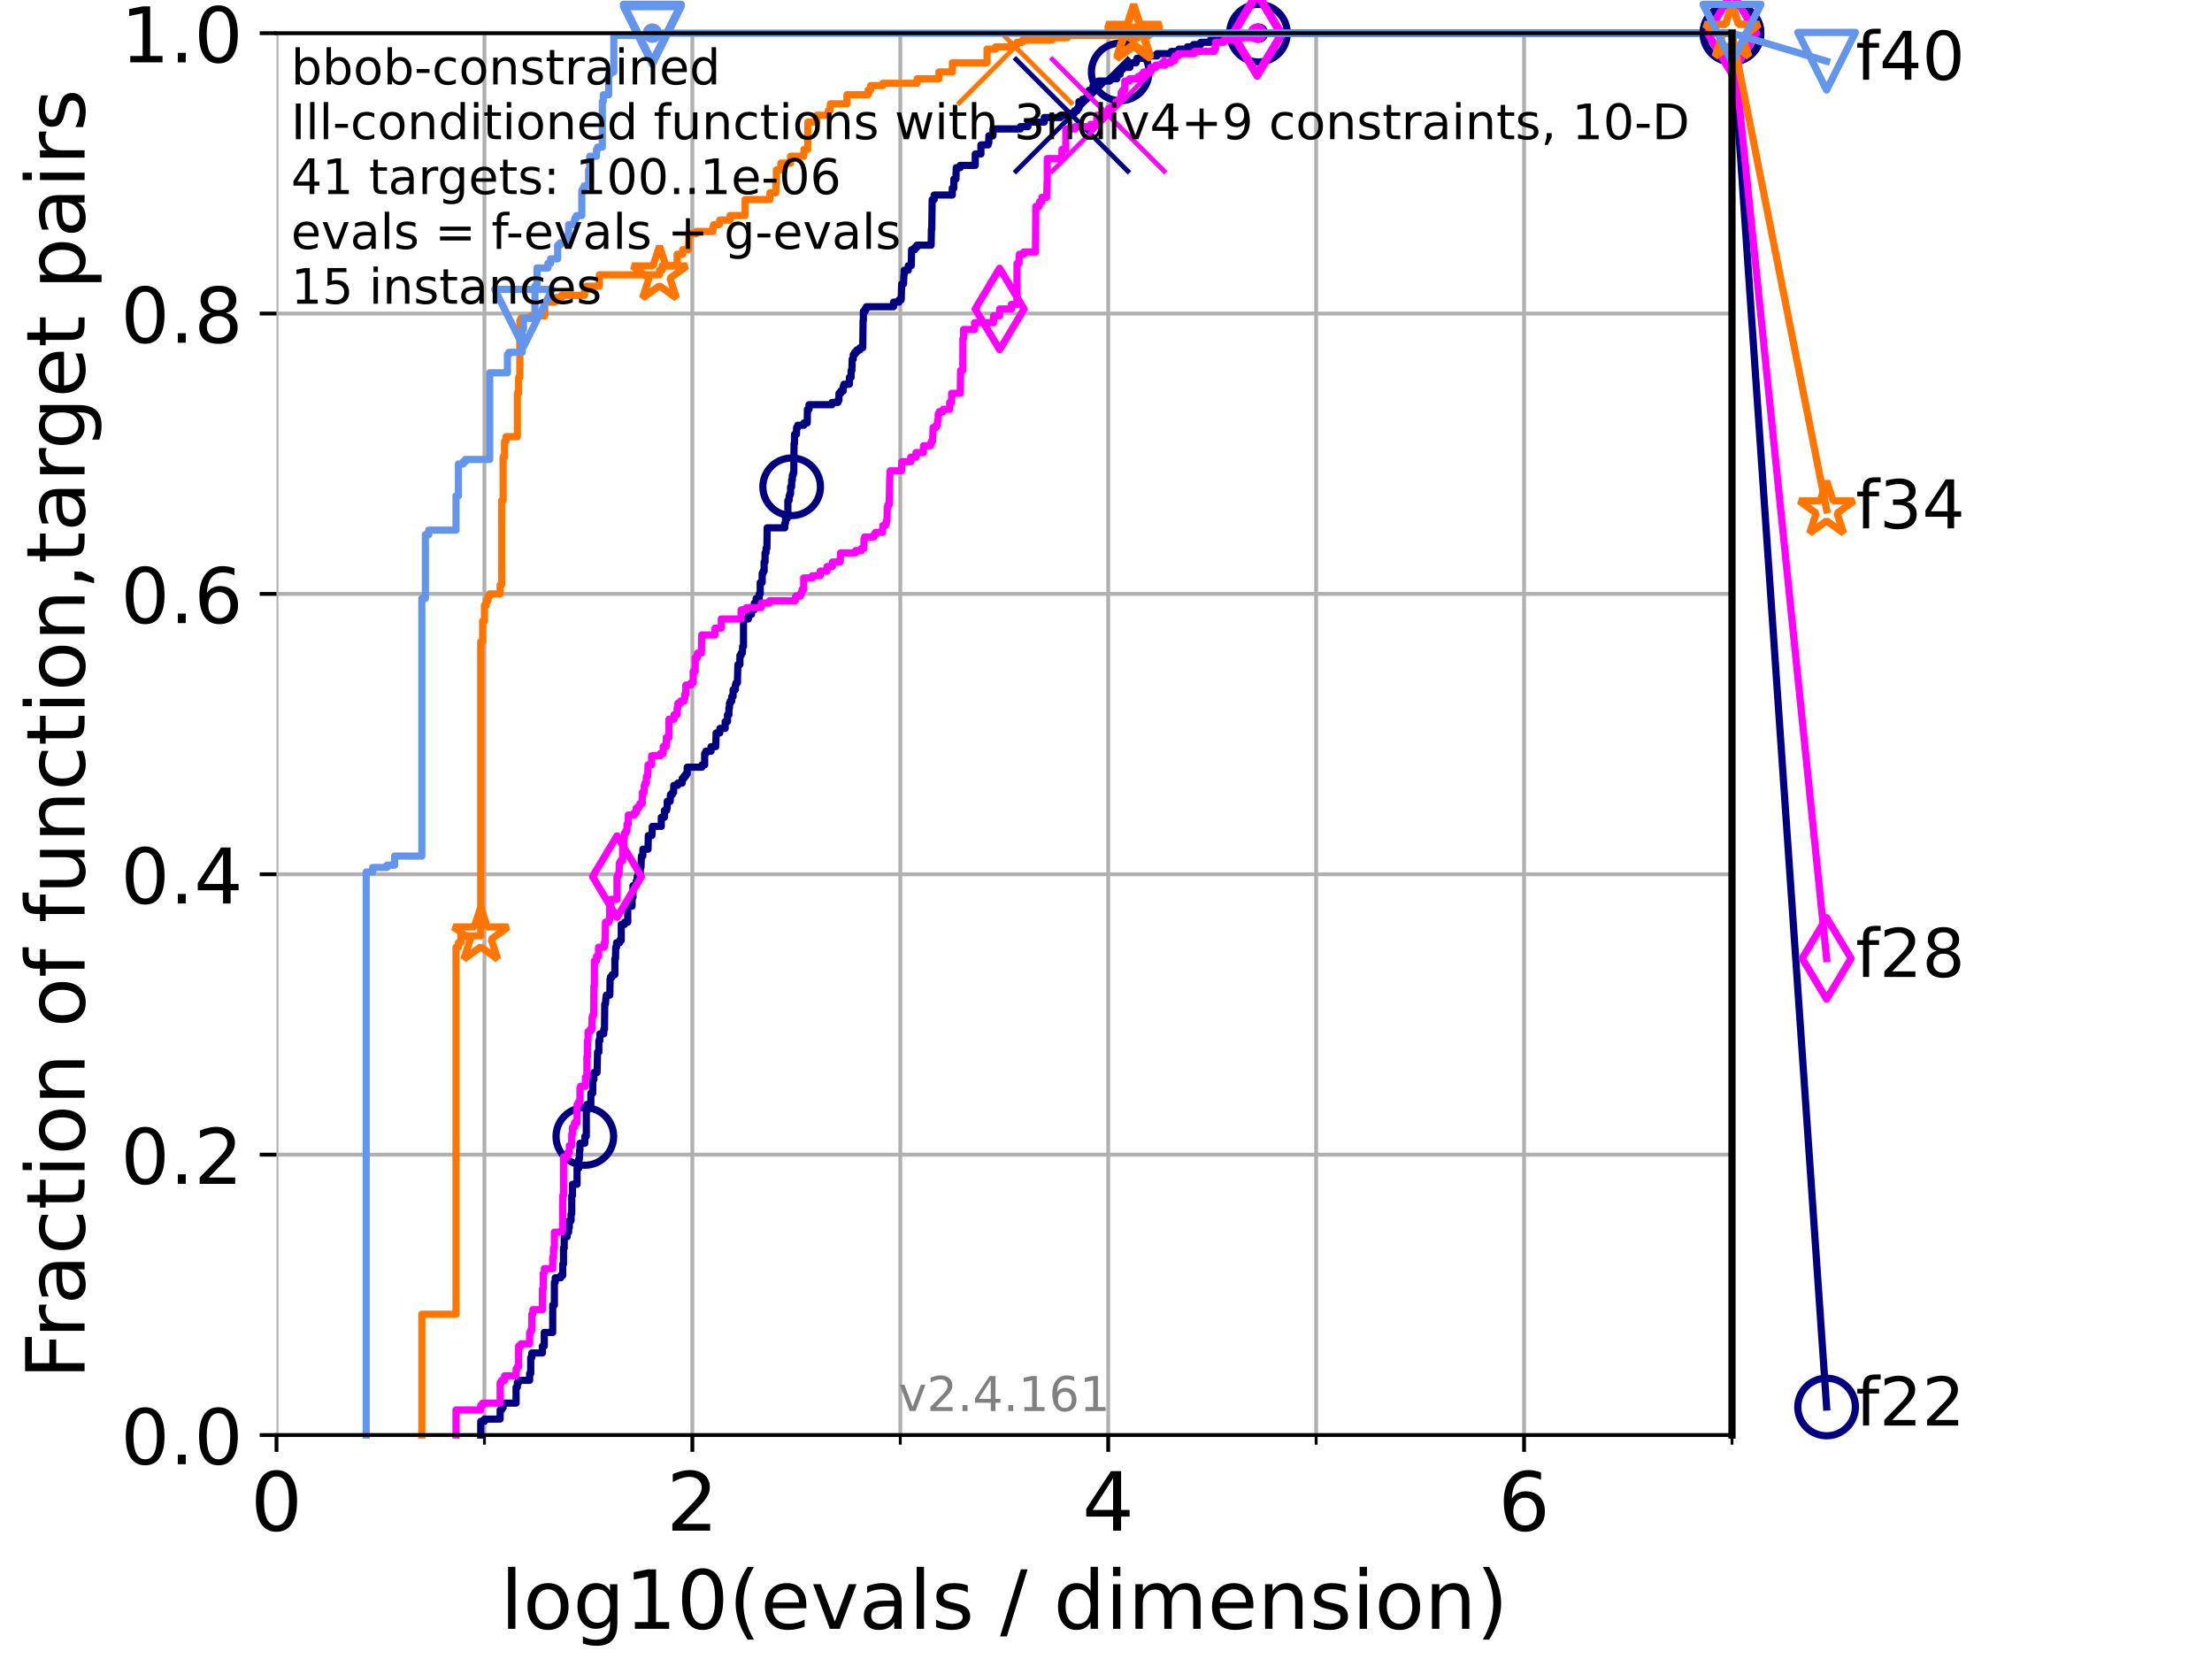 <?xml version="1.0" encoding="utf-8" standalone="no"?>
<!DOCTYPE svg PUBLIC "-//W3C//DTD SVG 1.1//EN"
  "http://www.w3.org/Graphics/SVG/1.1/DTD/svg11.dtd">
<!-- Created with matplotlib (https://matplotlib.org/) -->
<svg height="345.6pt" version="1.1" viewBox="0 0 460.8 345.6" width="460.8pt" xmlns="http://www.w3.org/2000/svg" xmlns:xlink="http://www.w3.org/1999/xlink">
 <defs>
  <style type="text/css">*{stroke-linecap:butt;stroke-linejoin:round;}</style>
 </defs>
 <g id="figure_1">
  <g id="patch_1">
   <path d="M 0 345.6 
L 460.8 345.6 
L 460.8 0 
L 0 0 
z
" style="fill:#ffffff;"/>
  </g>
  <g id="axes_1">
   <g id="patch_2">
    <path d="M 57.6 298.944 
L 360.806 298.944 
L 360.806 6.912 
L 57.6 6.912 
z
" style="fill:#ffffff;"/>
   </g>
   <g id="matplotlib.axis_1">
    <g id="xtick_1">
     <g id="line2d_1">
      <path clip-path="url(#p9860374ca3)" d="M 57.6 298.944 
L 57.6 6.912 
" style="fill:none;stroke:#b0b0b0;stroke-linecap:square;stroke-width:0.8;"/>
     </g>
     <g id="line2d_2">
      <defs>
       <path d="M 0 0 
L 0 3.5 
" id="maa0a727f0f" style="stroke:#000000;stroke-width:0.8;"/>
      </defs>
      <g>
       <use style="stroke:#000000;stroke-width:0.8;" x="57.6" xlink:href="#maa0a727f0f" y="298.944"/>
      </g>
     </g>
     <g id="text_1">
      <!-- 0 -->
      <g transform="translate(52.192 318.861)scale(0.17 -0.17)">
       <defs>
        <path d="M 31.781 66.406 
Q 24.172 66.406 20.328 58.906 
Q 16.5 51.422 16.5 36.375 
Q 16.5 21.391 20.328 13.891 
Q 24.172 6.391 31.781 6.391 
Q 39.453 6.391 43.281 13.891 
Q 47.125 21.391 47.125 36.375 
Q 47.125 51.422 43.281 58.906 
Q 39.453 66.406 31.781 66.406 
z
M 31.781 74.219 
Q 44.047 74.219 50.516 64.516 
Q 56.984 54.828 56.984 36.375 
Q 56.984 17.969 50.516 8.266 
Q 44.047 -1.422 31.781 -1.422 
Q 19.531 -1.422 13.062 8.266 
Q 6.594 17.969 6.594 36.375 
Q 6.594 54.828 13.062 64.516 
Q 19.531 74.219 31.781 74.219 
z
" id="DejaVuSans-48"/>
       </defs>
       <use xlink:href="#DejaVuSans-48"/>
      </g>
     </g>
    </g>
    <g id="xtick_2">
     <g id="line2d_3">
      <path clip-path="url(#p9860374ca3)" d="M 144.23 298.944 
L 144.23 6.912 
" style="fill:none;stroke:#b0b0b0;stroke-linecap:square;stroke-width:0.8;"/>
     </g>
     <g id="line2d_4">
      <g>
       <use style="stroke:#000000;stroke-width:0.8;" x="144.23" xlink:href="#maa0a727f0f" y="298.944"/>
      </g>
     </g>
     <g id="text_2">
      <!-- 2 -->
      <g transform="translate(138.822 318.861)scale(0.17 -0.17)">
       <defs>
        <path d="M 19.188 8.297 
L 53.609 8.297 
L 53.609 0 
L 7.328 0 
L 7.328 8.297 
Q 12.938 14.109 22.625 23.891 
Q 32.328 33.688 34.812 36.531 
Q 39.547 41.844 41.422 45.531 
Q 43.312 49.219 43.312 52.781 
Q 43.312 58.594 39.234 62.25 
Q 35.156 65.922 28.609 65.922 
Q 23.969 65.922 18.812 64.312 
Q 13.672 62.703 7.812 59.422 
L 7.812 69.391 
Q 13.766 71.781 18.938 73 
Q 24.125 74.219 28.422 74.219 
Q 39.75 74.219 46.484 68.547 
Q 53.219 62.891 53.219 53.422 
Q 53.219 48.922 51.531 44.891 
Q 49.859 40.875 45.406 35.406 
Q 44.188 33.984 37.641 27.219 
Q 31.109 20.453 19.188 8.297 
z
" id="DejaVuSans-50"/>
       </defs>
       <use xlink:href="#DejaVuSans-50"/>
      </g>
     </g>
    </g>
    <g id="xtick_3">
     <g id="line2d_5">
      <path clip-path="url(#p9860374ca3)" d="M 230.861 298.944 
L 230.861 6.912 
" style="fill:none;stroke:#b0b0b0;stroke-linecap:square;stroke-width:0.8;"/>
     </g>
     <g id="line2d_6">
      <g>
       <use style="stroke:#000000;stroke-width:0.8;" x="230.861" xlink:href="#maa0a727f0f" y="298.944"/>
      </g>
     </g>
     <g id="text_3">
      <!-- 4 -->
      <g transform="translate(225.453 318.861)scale(0.17 -0.17)">
       <defs>
        <path d="M 37.797 64.312 
L 12.891 25.391 
L 37.797 25.391 
z
M 35.203 72.906 
L 47.609 72.906 
L 47.609 25.391 
L 58.016 25.391 
L 58.016 17.188 
L 47.609 17.188 
L 47.609 0 
L 37.797 0 
L 37.797 17.188 
L 4.891 17.188 
L 4.891 26.703 
z
" id="DejaVuSans-52"/>
       </defs>
       <use xlink:href="#DejaVuSans-52"/>
      </g>
     </g>
    </g>
    <g id="xtick_4">
     <g id="line2d_7">
      <path clip-path="url(#p9860374ca3)" d="M 317.491 298.944 
L 317.491 6.912 
" style="fill:none;stroke:#b0b0b0;stroke-linecap:square;stroke-width:0.8;"/>
     </g>
     <g id="line2d_8">
      <g>
       <use style="stroke:#000000;stroke-width:0.8;" x="317.491" xlink:href="#maa0a727f0f" y="298.944"/>
      </g>
     </g>
     <g id="text_4">
      <!-- 6 -->
      <g transform="translate(312.083 318.861)scale(0.17 -0.17)">
       <defs>
        <path d="M 33.016 40.375 
Q 26.375 40.375 22.484 35.828 
Q 18.609 31.297 18.609 23.391 
Q 18.609 15.531 22.484 10.953 
Q 26.375 6.391 33.016 6.391 
Q 39.656 6.391 43.531 10.953 
Q 47.406 15.531 47.406 23.391 
Q 47.406 31.297 43.531 35.828 
Q 39.656 40.375 33.016 40.375 
z
M 52.594 71.297 
L 52.594 62.312 
Q 48.875 64.062 45.094 64.984 
Q 41.312 65.922 37.594 65.922 
Q 27.828 65.922 22.672 59.328 
Q 17.531 52.734 16.797 39.406 
Q 19.672 43.656 24.016 45.922 
Q 28.375 48.188 33.594 48.188 
Q 44.578 48.188 50.953 41.516 
Q 57.328 34.859 57.328 23.391 
Q 57.328 12.156 50.688 5.359 
Q 44.047 -1.422 33.016 -1.422 
Q 20.359 -1.422 13.672 8.266 
Q 6.984 17.969 6.984 36.375 
Q 6.984 53.656 15.188 63.938 
Q 23.391 74.219 37.203 74.219 
Q 40.922 74.219 44.703 73.484 
Q 48.484 72.75 52.594 71.297 
z
" id="DejaVuSans-54"/>
       </defs>
       <use xlink:href="#DejaVuSans-54"/>
      </g>
     </g>
    </g>
    <g id="xtick_5">
     <g id="line2d_9">
      <path clip-path="url(#p9860374ca3)" d="M 100.915 298.944 
L 100.915 6.912 
" style="fill:none;stroke:#b0b0b0;stroke-linecap:square;stroke-width:0.8;"/>
     </g>
     <g id="line2d_10">
      <defs>
       <path d="M 0 0 
L 0 2 
" id="m4c246a9c14" style="stroke:#000000;stroke-width:0.6;"/>
      </defs>
      <g>
       <use style="stroke:#000000;stroke-width:0.6;" x="100.915" xlink:href="#m4c246a9c14" y="298.944"/>
      </g>
     </g>
    </g>
    <g id="xtick_6">
     <g id="line2d_11">
      <path clip-path="url(#p9860374ca3)" d="M 187.546 298.944 
L 187.546 6.912 
" style="fill:none;stroke:#b0b0b0;stroke-linecap:square;stroke-width:0.8;"/>
     </g>
     <g id="line2d_12">
      <g>
       <use style="stroke:#000000;stroke-width:0.6;" x="187.546" xlink:href="#m4c246a9c14" y="298.944"/>
      </g>
     </g>
    </g>
    <g id="xtick_7">
     <g id="line2d_13">
      <path clip-path="url(#p9860374ca3)" d="M 274.176 298.944 
L 274.176 6.912 
" style="fill:none;stroke:#b0b0b0;stroke-linecap:square;stroke-width:0.8;"/>
     </g>
     <g id="line2d_14">
      <g>
       <use style="stroke:#000000;stroke-width:0.6;" x="274.176" xlink:href="#m4c246a9c14" y="298.944"/>
      </g>
     </g>
    </g>
    <g id="xtick_8">
     <g id="line2d_15">
      <path clip-path="url(#p9860374ca3)" d="M 360.806 298.944 
L 360.806 6.912 
" style="fill:none;stroke:#b0b0b0;stroke-linecap:square;stroke-width:0.8;"/>
     </g>
     <g id="line2d_16">
      <g>
       <use style="stroke:#000000;stroke-width:0.6;" x="360.806" xlink:href="#m4c246a9c14" y="298.944"/>
      </g>
     </g>
    </g>
    <g id="text_5">
     <!-- log10(evals / dimension) -->
     <g transform="translate(104.239 339.314)scale(0.17 -0.17)">
      <defs>
       <path d="M 9.422 75.984 
L 18.406 75.984 
L 18.406 0 
L 9.422 0 
z
" id="DejaVuSans-108"/>
       <path d="M 30.609 48.391 
Q 23.391 48.391 19.188 42.75 
Q 14.984 37.109 14.984 27.297 
Q 14.984 17.484 19.156 11.844 
Q 23.344 6.203 30.609 6.203 
Q 37.797 6.203 41.984 11.859 
Q 46.188 17.531 46.188 27.297 
Q 46.188 37.016 41.984 42.703 
Q 37.797 48.391 30.609 48.391 
z
M 30.609 56 
Q 42.328 56 49.016 48.375 
Q 55.719 40.766 55.719 27.297 
Q 55.719 13.875 49.016 6.219 
Q 42.328 -1.422 30.609 -1.422 
Q 18.844 -1.422 12.172 6.219 
Q 5.516 13.875 5.516 27.297 
Q 5.516 40.766 12.172 48.375 
Q 18.844 56 30.609 56 
z
" id="DejaVuSans-111"/>
       <path d="M 45.406 27.984 
Q 45.406 37.75 41.375 43.109 
Q 37.359 48.484 30.078 48.484 
Q 22.859 48.484 18.828 43.109 
Q 14.797 37.75 14.797 27.984 
Q 14.797 18.266 18.828 12.891 
Q 22.859 7.516 30.078 7.516 
Q 37.359 7.516 41.375 12.891 
Q 45.406 18.266 45.406 27.984 
z
M 54.391 6.781 
Q 54.391 -7.172 48.188 -13.984 
Q 42 -20.797 29.203 -20.797 
Q 24.469 -20.797 20.266 -20.094 
Q 16.062 -19.391 12.109 -17.922 
L 12.109 -9.188 
Q 16.062 -11.328 19.922 -12.344 
Q 23.781 -13.375 27.781 -13.375 
Q 36.625 -13.375 41.016 -8.766 
Q 45.406 -4.156 45.406 5.172 
L 45.406 9.625 
Q 42.625 4.781 38.281 2.391 
Q 33.938 0 27.875 0 
Q 17.828 0 11.672 7.656 
Q 5.516 15.328 5.516 27.984 
Q 5.516 40.672 11.672 48.328 
Q 17.828 56 27.875 56 
Q 33.938 56 38.281 53.609 
Q 42.625 51.219 45.406 46.391 
L 45.406 54.688 
L 54.391 54.688 
z
" id="DejaVuSans-103"/>
       <path d="M 12.406 8.297 
L 28.516 8.297 
L 28.516 63.922 
L 10.984 60.406 
L 10.984 69.391 
L 28.422 72.906 
L 38.281 72.906 
L 38.281 8.297 
L 54.391 8.297 
L 54.391 0 
L 12.406 0 
z
" id="DejaVuSans-49"/>
       <path d="M 31 75.875 
Q 24.469 64.656 21.281 53.656 
Q 18.109 42.672 18.109 31.391 
Q 18.109 20.125 21.312 9.062 
Q 24.516 -2 31 -13.188 
L 23.188 -13.188 
Q 15.875 -1.703 12.234 9.375 
Q 8.594 20.453 8.594 31.391 
Q 8.594 42.281 12.203 53.312 
Q 15.828 64.359 23.188 75.875 
z
" id="DejaVuSans-40"/>
       <path d="M 56.203 29.594 
L 56.203 25.203 
L 14.891 25.203 
Q 15.484 15.922 20.484 11.062 
Q 25.484 6.203 34.422 6.203 
Q 39.594 6.203 44.453 7.469 
Q 49.312 8.734 54.109 11.281 
L 54.109 2.781 
Q 49.266 0.734 44.188 -0.344 
Q 39.109 -1.422 33.891 -1.422 
Q 20.797 -1.422 13.156 6.188 
Q 5.516 13.812 5.516 26.812 
Q 5.516 40.234 12.766 48.109 
Q 20.016 56 32.328 56 
Q 43.359 56 49.781 48.891 
Q 56.203 41.797 56.203 29.594 
z
M 47.219 32.234 
Q 47.125 39.594 43.094 43.984 
Q 39.062 48.391 32.422 48.391 
Q 24.906 48.391 20.391 44.141 
Q 15.875 39.891 15.188 32.172 
z
" id="DejaVuSans-101"/>
       <path d="M 2.984 54.688 
L 12.5 54.688 
L 29.594 8.797 
L 46.688 54.688 
L 56.203 54.688 
L 35.688 0 
L 23.484 0 
z
" id="DejaVuSans-118"/>
       <path d="M 34.281 27.484 
Q 23.391 27.484 19.188 25 
Q 14.984 22.516 14.984 16.5 
Q 14.984 11.719 18.141 8.906 
Q 21.297 6.109 26.703 6.109 
Q 34.188 6.109 38.703 11.406 
Q 43.219 16.703 43.219 25.484 
L 43.219 27.484 
z
M 52.203 31.203 
L 52.203 0 
L 43.219 0 
L 43.219 8.297 
Q 40.141 3.328 35.547 0.953 
Q 30.953 -1.422 24.312 -1.422 
Q 15.922 -1.422 10.953 3.297 
Q 6 8.016 6 15.922 
Q 6 25.141 12.172 29.828 
Q 18.359 34.516 30.609 34.516 
L 43.219 34.516 
L 43.219 35.406 
Q 43.219 41.609 39.141 45 
Q 35.062 48.391 27.688 48.391 
Q 23 48.391 18.547 47.266 
Q 14.109 46.141 10.016 43.891 
L 10.016 52.203 
Q 14.938 54.109 19.578 55.047 
Q 24.219 56 28.609 56 
Q 40.484 56 46.344 49.844 
Q 52.203 43.703 52.203 31.203 
z
" id="DejaVuSans-97"/>
       <path d="M 44.281 53.078 
L 44.281 44.578 
Q 40.484 46.531 36.375 47.5 
Q 32.281 48.484 27.875 48.484 
Q 21.188 48.484 17.844 46.438 
Q 14.5 44.391 14.5 40.281 
Q 14.5 37.156 16.891 35.375 
Q 19.281 33.594 26.516 31.984 
L 29.594 31.297 
Q 39.156 29.25 43.188 25.516 
Q 47.219 21.781 47.219 15.094 
Q 47.219 7.469 41.188 3.016 
Q 35.156 -1.422 24.609 -1.422 
Q 20.219 -1.422 15.453 -0.562 
Q 10.688 0.297 5.422 2 
L 5.422 11.281 
Q 10.406 8.688 15.234 7.391 
Q 20.062 6.109 24.812 6.109 
Q 31.156 6.109 34.562 8.281 
Q 37.984 10.453 37.984 14.406 
Q 37.984 18.062 35.516 20.016 
Q 33.062 21.969 24.703 23.781 
L 21.578 24.516 
Q 13.234 26.266 9.516 29.906 
Q 5.812 33.547 5.812 39.891 
Q 5.812 47.609 11.281 51.797 
Q 16.75 56 26.812 56 
Q 31.781 56 36.172 55.266 
Q 40.578 54.547 44.281 53.078 
z
" id="DejaVuSans-115"/>
       <path id="DejaVuSans-32"/>
       <path d="M 25.391 72.906 
L 33.688 72.906 
L 8.297 -9.281 
L 0 -9.281 
z
" id="DejaVuSans-47"/>
       <path d="M 45.406 46.391 
L 45.406 75.984 
L 54.391 75.984 
L 54.391 0 
L 45.406 0 
L 45.406 8.203 
Q 42.578 3.328 38.25 0.953 
Q 33.938 -1.422 27.875 -1.422 
Q 17.969 -1.422 11.734 6.484 
Q 5.516 14.406 5.516 27.297 
Q 5.516 40.188 11.734 48.094 
Q 17.969 56 27.875 56 
Q 33.938 56 38.25 53.625 
Q 42.578 51.266 45.406 46.391 
z
M 14.797 27.297 
Q 14.797 17.391 18.875 11.75 
Q 22.953 6.109 30.078 6.109 
Q 37.203 6.109 41.297 11.75 
Q 45.406 17.391 45.406 27.297 
Q 45.406 37.203 41.297 42.844 
Q 37.203 48.484 30.078 48.484 
Q 22.953 48.484 18.875 42.844 
Q 14.797 37.203 14.797 27.297 
z
" id="DejaVuSans-100"/>
       <path d="M 9.422 54.688 
L 18.406 54.688 
L 18.406 0 
L 9.422 0 
z
M 9.422 75.984 
L 18.406 75.984 
L 18.406 64.594 
L 9.422 64.594 
z
" id="DejaVuSans-105"/>
       <path d="M 52 44.188 
Q 55.375 50.25 60.062 53.125 
Q 64.75 56 71.094 56 
Q 79.641 56 84.281 50.016 
Q 88.922 44.047 88.922 33.016 
L 88.922 0 
L 79.891 0 
L 79.891 32.719 
Q 79.891 40.578 77.094 44.375 
Q 74.312 48.188 68.609 48.188 
Q 61.625 48.188 57.562 43.547 
Q 53.516 38.922 53.516 30.906 
L 53.516 0 
L 44.484 0 
L 44.484 32.719 
Q 44.484 40.625 41.703 44.406 
Q 38.922 48.188 33.109 48.188 
Q 26.219 48.188 22.156 43.531 
Q 18.109 38.875 18.109 30.906 
L 18.109 0 
L 9.078 0 
L 9.078 54.688 
L 18.109 54.688 
L 18.109 46.188 
Q 21.188 51.219 25.484 53.609 
Q 29.781 56 35.688 56 
Q 41.656 56 45.828 52.969 
Q 50 49.953 52 44.188 
z
" id="DejaVuSans-109"/>
       <path d="M 54.891 33.016 
L 54.891 0 
L 45.906 0 
L 45.906 32.719 
Q 45.906 40.484 42.875 44.328 
Q 39.844 48.188 33.797 48.188 
Q 26.516 48.188 22.312 43.547 
Q 18.109 38.922 18.109 30.906 
L 18.109 0 
L 9.078 0 
L 9.078 54.688 
L 18.109 54.688 
L 18.109 46.188 
Q 21.344 51.125 25.703 53.562 
Q 30.078 56 35.797 56 
Q 45.219 56 50.047 50.172 
Q 54.891 44.344 54.891 33.016 
z
" id="DejaVuSans-110"/>
       <path d="M 8.016 75.875 
L 15.828 75.875 
Q 23.141 64.359 26.781 53.312 
Q 30.422 42.281 30.422 31.391 
Q 30.422 20.453 26.781 9.375 
Q 23.141 -1.703 15.828 -13.188 
L 8.016 -13.188 
Q 14.5 -2 17.703 9.062 
Q 20.906 20.125 20.906 31.391 
Q 20.906 42.672 17.703 53.656 
Q 14.5 64.656 8.016 75.875 
z
" id="DejaVuSans-41"/>
      </defs>
      <use xlink:href="#DejaVuSans-108"/>
      <use x="27.783" xlink:href="#DejaVuSans-111"/>
      <use x="88.965" xlink:href="#DejaVuSans-103"/>
      <use x="152.441" xlink:href="#DejaVuSans-49"/>
      <use x="216.064" xlink:href="#DejaVuSans-48"/>
      <use x="279.688" xlink:href="#DejaVuSans-40"/>
      <use x="318.701" xlink:href="#DejaVuSans-101"/>
      <use x="380.225" xlink:href="#DejaVuSans-118"/>
      <use x="439.404" xlink:href="#DejaVuSans-97"/>
      <use x="500.684" xlink:href="#DejaVuSans-108"/>
      <use x="528.467" xlink:href="#DejaVuSans-115"/>
      <use x="580.566" xlink:href="#DejaVuSans-32"/>
      <use x="612.354" xlink:href="#DejaVuSans-47"/>
      <use x="646.045" xlink:href="#DejaVuSans-32"/>
      <use x="677.832" xlink:href="#DejaVuSans-100"/>
      <use x="741.309" xlink:href="#DejaVuSans-105"/>
      <use x="769.092" xlink:href="#DejaVuSans-109"/>
      <use x="866.504" xlink:href="#DejaVuSans-101"/>
      <use x="928.027" xlink:href="#DejaVuSans-110"/>
      <use x="991.406" xlink:href="#DejaVuSans-115"/>
      <use x="1043.506" xlink:href="#DejaVuSans-105"/>
      <use x="1071.289" xlink:href="#DejaVuSans-111"/>
      <use x="1132.471" xlink:href="#DejaVuSans-110"/>
      <use x="1195.85" xlink:href="#DejaVuSans-41"/>
     </g>
    </g>
   </g>
   <g id="matplotlib.axis_2">
    <g id="ytick_1">
     <g id="line2d_17">
      <path clip-path="url(#p9860374ca3)" d="M 57.6 298.944 
L 360.806 298.944 
" style="fill:none;stroke:#b0b0b0;stroke-linecap:square;stroke-width:0.8;"/>
     </g>
     <g id="line2d_18">
      <defs>
       <path d="M 0 0 
L -3.5 0 
" id="meac61413d7" style="stroke:#000000;stroke-width:0.8;"/>
      </defs>
      <g>
       <use style="stroke:#000000;stroke-width:0.8;" x="57.6" xlink:href="#meac61413d7" y="298.944"/>
      </g>
     </g>
     <g id="text_6">
      <!-- 0.0 -->
      <g transform="translate(25.155 305.023)scale(0.16 -0.16)">
       <defs>
        <path d="M 10.688 12.406 
L 21 12.406 
L 21 0 
L 10.688 0 
z
" id="DejaVuSans-46"/>
       </defs>
       <use xlink:href="#DejaVuSans-48"/>
       <use x="63.623" xlink:href="#DejaVuSans-46"/>
       <use x="95.41" xlink:href="#DejaVuSans-48"/>
      </g>
     </g>
    </g>
    <g id="ytick_2">
     <g id="line2d_19">
      <path clip-path="url(#p9860374ca3)" d="M 57.6 240.538 
L 360.806 240.538 
" style="fill:none;stroke:#b0b0b0;stroke-linecap:square;stroke-width:0.8;"/>
     </g>
     <g id="line2d_20">
      <g>
       <use style="stroke:#000000;stroke-width:0.8;" x="57.6" xlink:href="#meac61413d7" y="240.538"/>
      </g>
     </g>
     <g id="text_7">
      <!-- 0.2 -->
      <g transform="translate(25.155 246.616)scale(0.16 -0.16)">
       <use xlink:href="#DejaVuSans-48"/>
       <use x="63.623" xlink:href="#DejaVuSans-46"/>
       <use x="95.41" xlink:href="#DejaVuSans-50"/>
      </g>
     </g>
    </g>
    <g id="ytick_3">
     <g id="line2d_21">
      <path clip-path="url(#p9860374ca3)" d="M 57.6 182.131 
L 360.806 182.131 
" style="fill:none;stroke:#b0b0b0;stroke-linecap:square;stroke-width:0.8;"/>
     </g>
     <g id="line2d_22">
      <g>
       <use style="stroke:#000000;stroke-width:0.8;" x="57.6" xlink:href="#meac61413d7" y="182.131"/>
      </g>
     </g>
     <g id="text_8">
      <!-- 0.4 -->
      <g transform="translate(25.155 188.21)scale(0.16 -0.16)">
       <use xlink:href="#DejaVuSans-48"/>
       <use x="63.623" xlink:href="#DejaVuSans-46"/>
       <use x="95.41" xlink:href="#DejaVuSans-52"/>
      </g>
     </g>
    </g>
    <g id="ytick_4">
     <g id="line2d_23">
      <path clip-path="url(#p9860374ca3)" d="M 57.6 123.725 
L 360.806 123.725 
" style="fill:none;stroke:#b0b0b0;stroke-linecap:square;stroke-width:0.8;"/>
     </g>
     <g id="line2d_24">
      <g>
       <use style="stroke:#000000;stroke-width:0.8;" x="57.6" xlink:href="#meac61413d7" y="123.725"/>
      </g>
     </g>
     <g id="text_9">
      <!-- 0.6 -->
      <g transform="translate(25.155 129.804)scale(0.16 -0.16)">
       <use xlink:href="#DejaVuSans-48"/>
       <use x="63.623" xlink:href="#DejaVuSans-46"/>
       <use x="95.41" xlink:href="#DejaVuSans-54"/>
      </g>
     </g>
    </g>
    <g id="ytick_5">
     <g id="line2d_25">
      <path clip-path="url(#p9860374ca3)" d="M 57.6 65.318 
L 360.806 65.318 
" style="fill:none;stroke:#b0b0b0;stroke-linecap:square;stroke-width:0.8;"/>
     </g>
     <g id="line2d_26">
      <g>
       <use style="stroke:#000000;stroke-width:0.8;" x="57.6" xlink:href="#meac61413d7" y="65.318"/>
      </g>
     </g>
     <g id="text_10">
      <!-- 0.8 -->
      <g transform="translate(25.155 71.397)scale(0.16 -0.16)">
       <defs>
        <path d="M 31.781 34.625 
Q 24.75 34.625 20.719 30.859 
Q 16.703 27.094 16.703 20.516 
Q 16.703 13.922 20.719 10.156 
Q 24.75 6.391 31.781 6.391 
Q 38.812 6.391 42.859 10.172 
Q 46.922 13.969 46.922 20.516 
Q 46.922 27.094 42.891 30.859 
Q 38.875 34.625 31.781 34.625 
z
M 21.922 38.812 
Q 15.578 40.375 12.031 44.719 
Q 8.5 49.078 8.5 55.328 
Q 8.5 64.062 14.719 69.141 
Q 20.953 74.219 31.781 74.219 
Q 42.672 74.219 48.875 69.141 
Q 55.078 64.062 55.078 55.328 
Q 55.078 49.078 51.531 44.719 
Q 48 40.375 41.703 38.812 
Q 48.828 37.156 52.797 32.312 
Q 56.781 27.484 56.781 20.516 
Q 56.781 9.906 50.312 4.234 
Q 43.844 -1.422 31.781 -1.422 
Q 19.734 -1.422 13.25 4.234 
Q 6.781 9.906 6.781 20.516 
Q 6.781 27.484 10.781 32.312 
Q 14.797 37.156 21.922 38.812 
z
M 18.312 54.391 
Q 18.312 48.734 21.844 45.562 
Q 25.391 42.391 31.781 42.391 
Q 38.141 42.391 41.719 45.562 
Q 45.312 48.734 45.312 54.391 
Q 45.312 60.062 41.719 63.234 
Q 38.141 66.406 31.781 66.406 
Q 25.391 66.406 21.844 63.234 
Q 18.312 60.062 18.312 54.391 
z
" id="DejaVuSans-56"/>
       </defs>
       <use xlink:href="#DejaVuSans-48"/>
       <use x="63.623" xlink:href="#DejaVuSans-46"/>
       <use x="95.41" xlink:href="#DejaVuSans-56"/>
      </g>
     </g>
    </g>
    <g id="ytick_6">
     <g id="line2d_27">
      <path clip-path="url(#p9860374ca3)" d="M 57.6 6.912 
L 360.806 6.912 
" style="fill:none;stroke:#b0b0b0;stroke-linecap:square;stroke-width:0.8;"/>
     </g>
     <g id="line2d_28">
      <g>
       <use style="stroke:#000000;stroke-width:0.8;" x="57.6" xlink:href="#meac61413d7" y="6.912"/>
      </g>
     </g>
     <g id="text_11">
      <!-- 1.0 -->
      <g transform="translate(25.155 12.991)scale(0.16 -0.16)">
       <use xlink:href="#DejaVuSans-49"/>
       <use x="63.623" xlink:href="#DejaVuSans-46"/>
       <use x="95.41" xlink:href="#DejaVuSans-48"/>
      </g>
     </g>
    </g>
    <g id="text_12">
     <!-- Fraction of function,target pairs -->
     <g transform="translate(17.62 287.313)rotate(-90)scale(0.17 -0.17)">
      <defs>
       <path d="M 9.812 72.906 
L 51.703 72.906 
L 51.703 64.594 
L 19.672 64.594 
L 19.672 43.109 
L 48.578 43.109 
L 48.578 34.812 
L 19.672 34.812 
L 19.672 0 
L 9.812 0 
z
" id="DejaVuSans-70"/>
       <path d="M 41.109 46.297 
Q 39.594 47.172 37.812 47.578 
Q 36.031 48 33.891 48 
Q 26.266 48 22.188 43.047 
Q 18.109 38.094 18.109 28.812 
L 18.109 0 
L 9.078 0 
L 9.078 54.688 
L 18.109 54.688 
L 18.109 46.188 
Q 20.953 51.172 25.484 53.578 
Q 30.031 56 36.531 56 
Q 37.453 56 38.578 55.875 
Q 39.703 55.766 41.062 55.516 
z
" id="DejaVuSans-114"/>
       <path d="M 48.781 52.594 
L 48.781 44.188 
Q 44.969 46.297 41.141 47.344 
Q 37.312 48.391 33.406 48.391 
Q 24.656 48.391 19.812 42.844 
Q 14.984 37.312 14.984 27.297 
Q 14.984 17.281 19.812 11.734 
Q 24.656 6.203 33.406 6.203 
Q 37.312 6.203 41.141 7.25 
Q 44.969 8.297 48.781 10.406 
L 48.781 2.094 
Q 45.016 0.344 40.984 -0.531 
Q 36.969 -1.422 32.422 -1.422 
Q 20.062 -1.422 12.781 6.344 
Q 5.516 14.109 5.516 27.297 
Q 5.516 40.672 12.859 48.328 
Q 20.219 56 33.016 56 
Q 37.156 56 41.109 55.141 
Q 45.062 54.297 48.781 52.594 
z
" id="DejaVuSans-99"/>
       <path d="M 18.312 70.219 
L 18.312 54.688 
L 36.812 54.688 
L 36.812 47.703 
L 18.312 47.703 
L 18.312 18.016 
Q 18.312 11.328 20.141 9.422 
Q 21.969 7.516 27.594 7.516 
L 36.812 7.516 
L 36.812 0 
L 27.594 0 
Q 17.188 0 13.234 3.875 
Q 9.281 7.766 9.281 18.016 
L 9.281 47.703 
L 2.688 47.703 
L 2.688 54.688 
L 9.281 54.688 
L 9.281 70.219 
z
" id="DejaVuSans-116"/>
       <path d="M 37.109 75.984 
L 37.109 68.5 
L 28.516 68.5 
Q 23.688 68.5 21.797 66.547 
Q 19.922 64.594 19.922 59.516 
L 19.922 54.688 
L 34.719 54.688 
L 34.719 47.703 
L 19.922 47.703 
L 19.922 0 
L 10.891 0 
L 10.891 47.703 
L 2.297 47.703 
L 2.297 54.688 
L 10.891 54.688 
L 10.891 58.5 
Q 10.891 67.625 15.141 71.797 
Q 19.391 75.984 28.609 75.984 
z
" id="DejaVuSans-102"/>
       <path d="M 8.5 21.578 
L 8.5 54.688 
L 17.484 54.688 
L 17.484 21.922 
Q 17.484 14.156 20.5 10.266 
Q 23.531 6.391 29.594 6.391 
Q 36.859 6.391 41.078 11.031 
Q 45.312 15.672 45.312 23.688 
L 45.312 54.688 
L 54.297 54.688 
L 54.297 0 
L 45.312 0 
L 45.312 8.406 
Q 42.047 3.422 37.719 1 
Q 33.406 -1.422 27.688 -1.422 
Q 18.266 -1.422 13.375 4.438 
Q 8.5 10.297 8.5 21.578 
z
M 31.109 56 
z
" id="DejaVuSans-117"/>
       <path d="M 11.719 12.406 
L 22.016 12.406 
L 22.016 4 
L 14.016 -11.625 
L 7.719 -11.625 
L 11.719 4 
z
" id="DejaVuSans-44"/>
       <path d="M 18.109 8.203 
L 18.109 -20.797 
L 9.078 -20.797 
L 9.078 54.688 
L 18.109 54.688 
L 18.109 46.391 
Q 20.953 51.266 25.266 53.625 
Q 29.594 56 35.594 56 
Q 45.562 56 51.781 48.094 
Q 58.016 40.188 58.016 27.297 
Q 58.016 14.406 51.781 6.484 
Q 45.562 -1.422 35.594 -1.422 
Q 29.594 -1.422 25.266 0.953 
Q 20.953 3.328 18.109 8.203 
z
M 48.688 27.297 
Q 48.688 37.203 44.609 42.844 
Q 40.531 48.484 33.406 48.484 
Q 26.266 48.484 22.188 42.844 
Q 18.109 37.203 18.109 27.297 
Q 18.109 17.391 22.188 11.75 
Q 26.266 6.109 33.406 6.109 
Q 40.531 6.109 44.609 11.75 
Q 48.688 17.391 48.688 27.297 
z
" id="DejaVuSans-112"/>
      </defs>
      <use xlink:href="#DejaVuSans-70"/>
      <use x="50.27" xlink:href="#DejaVuSans-114"/>
      <use x="91.383" xlink:href="#DejaVuSans-97"/>
      <use x="152.662" xlink:href="#DejaVuSans-99"/>
      <use x="207.643" xlink:href="#DejaVuSans-116"/>
      <use x="246.852" xlink:href="#DejaVuSans-105"/>
      <use x="274.635" xlink:href="#DejaVuSans-111"/>
      <use x="335.816" xlink:href="#DejaVuSans-110"/>
      <use x="399.195" xlink:href="#DejaVuSans-32"/>
      <use x="430.982" xlink:href="#DejaVuSans-111"/>
      <use x="492.164" xlink:href="#DejaVuSans-102"/>
      <use x="527.369" xlink:href="#DejaVuSans-32"/>
      <use x="559.156" xlink:href="#DejaVuSans-102"/>
      <use x="594.361" xlink:href="#DejaVuSans-117"/>
      <use x="657.74" xlink:href="#DejaVuSans-110"/>
      <use x="721.119" xlink:href="#DejaVuSans-99"/>
      <use x="776.1" xlink:href="#DejaVuSans-116"/>
      <use x="815.309" xlink:href="#DejaVuSans-105"/>
      <use x="843.092" xlink:href="#DejaVuSans-111"/>
      <use x="904.273" xlink:href="#DejaVuSans-110"/>
      <use x="967.652" xlink:href="#DejaVuSans-44"/>
      <use x="999.439" xlink:href="#DejaVuSans-116"/>
      <use x="1038.648" xlink:href="#DejaVuSans-97"/>
      <use x="1099.928" xlink:href="#DejaVuSans-114"/>
      <use x="1139.291" xlink:href="#DejaVuSans-103"/>
      <use x="1202.768" xlink:href="#DejaVuSans-101"/>
      <use x="1264.291" xlink:href="#DejaVuSans-116"/>
      <use x="1303.5" xlink:href="#DejaVuSans-32"/>
      <use x="1335.287" xlink:href="#DejaVuSans-112"/>
      <use x="1398.764" xlink:href="#DejaVuSans-97"/>
      <use x="1460.043" xlink:href="#DejaVuSans-105"/>
      <use x="1487.826" xlink:href="#DejaVuSans-114"/>
      <use x="1528.939" xlink:href="#DejaVuSans-115"/>
     </g>
    </g>
   </g>
   <g id="line2d_29">
    <defs>
     <path d="M 0 1.5 
C 0.398 1.5 0.779 1.342 1.061 1.061 
C 1.342 0.779 1.5 0.398 1.5 0 
C 1.5 -0.398 1.342 -0.779 1.061 -1.061 
C 0.779 -1.342 0.398 -1.5 0 -1.5 
C -0.398 -1.5 -0.779 -1.342 -1.061 -1.061 
C -1.342 -0.779 -1.5 -0.398 -1.5 0 
C -1.5 0.398 -1.342 0.779 -1.061 1.061 
C -0.779 1.342 -0.398 1.5 0 1.5 
z
" id="mdb9c268d4b" style="stroke:#000080;"/>
    </defs>
    <g>
     <use style="fill:#000080;stroke:#000080;" x="262.162" xlink:href="#mdb9c268d4b" y="6.912"/>
     <use style="fill:#000080;stroke:#000080;" x="262.162" xlink:href="#mdb9c268d4b" y="6.912"/>
    </g>
   </g>
   <g id="line2d_30">
    <path d="M 100.147 298.944 
L 100.147 296.095 
L 100.915 296.095 
L 100.915 295.62 
L 104.188 295.62 
L 104.188 293.721 
L 104.501 293.721 
L 104.501 293.246 
L 104.809 293.246 
L 104.809 292.296 
L 107.512 292.296 
L 107.512 288.972 
L 107.775 288.972 
L 107.775 288.022 
L 108.034 288.022 
L 108.034 287.548 
L 110.336 287.548 
L 110.336 286.123 
L 110.562 286.123 
L 110.562 282.799 
L 110.786 282.799 
L 110.786 281.849 
L 112.989 281.849 
L 112.989 280.425 
L 113.381 280.425 
L 113.381 277.576 
L 115.139 277.576 
L 115.139 271.878 
L 115.489 271.878 
L 115.489 267.129 
L 115.662 267.129 
L 115.662 266.179 
L 116.827 266.179 
L 116.827 265.705 
L 117.227 265.705 
L 117.227 263.33 
L 117.384 263.33 
L 117.384 260.006 
L 117.54 260.006 
L 117.54 257.632 
L 118.152 257.632 
L 118.152 256.682 
L 118.451 256.682 
L 118.451 255.733 
L 118.598 255.733 
L 118.598 254.308 
L 118.962 254.308 
L 118.962 252.884 
L 119.106 252.884 
L 119.106 249.085 
L 119.248 249.085 
L 119.248 246.711 
L 120.217 246.711 
L 120.217 243.387 
L 120.551 243.387 
L 120.551 241.487 
L 120.683 241.487 
L 120.748 239.588 
L 120.814 239.588 
L 120.814 238.163 
L 121.831 238.163 
L 121.831 236.739 
L 122.138 236.739 
L 122.138 231.515 
L 122.259 231.515 
L 122.259 230.091 
L 123.088 230.091 
L 123.088 227.717 
L 123.488 227.717 
L 123.488 224.868 
L 123.714 224.868 
L 123.714 223.443 
L 124.374 223.443 
L 124.482 219.169 
L 124.748 219.169 
L 124.748 216.795 
L 124.959 216.795 
L 124.959 215.371 
L 125.779 215.371 
L 125.779 214.421 
L 125.929 214.421 
L 125.979 209.198 
L 126.127 209.198 
L 126.226 207.773 
L 126.323 207.773 
L 126.323 207.298 
L 127.041 207.298 
L 127.087 203.974 
L 127.181 203.974 
L 127.181 203.499 
L 127.55 203.499 
L 127.55 203.025 
L 128.09 203.025 
L 128.09 199.701 
L 128.222 199.701 
L 128.266 197.326 
L 128.441 197.326 
L 128.441 196.377 
L 129.083 196.377 
L 129.083 195.902 
L 129.417 195.902 
L 129.417 192.578 
L 130.107 192.578 
L 130.107 192.103 
L 130.773 192.103 
L 130.773 188.779 
L 131.674 188.779 
L 131.674 186.88 
L 131.857 186.88 
L 131.857 184.505 
L 132.534 184.505 
L 132.534 183.556 
L 132.743 183.556 
L 132.743 182.606 
L 132.95 182.606 
L 132.95 182.131 
L 133.39 182.131 
L 133.39 180.707 
L 133.524 180.707 
L 133.623 178.332 
L 133.918 178.332 
L 133.918 176.908 
L 134.993 176.908 
L 135.055 174.059 
L 135.806 174.059 
L 135.894 172.159 
L 137.761 172.159 
L 137.761 170.26 
L 138.413 170.26 
L 138.413 168.835 
L 138.869 168.835 
L 138.869 168.361 
L 138.993 168.361 
L 138.993 166.936 
L 139.605 166.936 
L 139.677 165.511 
L 140.08 165.511 
L 140.08 165.037 
L 140.336 165.037 
L 140.359 163.612 
L 141.173 163.612 
L 141.173 163.137 
L 142.102 163.137 
L 142.102 162.188 
L 142.477 162.188 
L 142.477 161.713 
L 142.845 161.713 
L 142.845 161.238 
L 143.166 161.238 
L 143.166 159.813 
L 146.227 159.813 
L 146.227 159.338 
L 146.794 159.338 
L 146.794 156.964 
L 147.055 156.964 
L 147.055 156.489 
L 148.125 156.489 
L 148.125 155.54 
L 149.108 155.54 
L 149.18 152.691 
L 149.931 152.691 
L 149.973 151.741 
L 151.064 151.741 
L 151.064 150.316 
L 151.554 150.316 
L 151.554 148.892 
L 151.845 148.892 
L 151.845 147.467 
L 151.958 147.467 
L 151.958 146.518 
L 152.132 146.518 
L 152.132 146.043 
L 152.438 146.043 
L 152.438 145.093 
L 152.716 145.093 
L 152.716 143.668 
L 153.189 143.668 
L 153.189 142.719 
L 153.329 142.719 
L 153.329 142.244 
L 153.617 142.244 
L 153.719 138.445 
L 154.135 138.445 
L 154.135 136.546 
L 154.389 136.546 
L 154.389 136.071 
L 154.639 136.071 
L 154.715 134.646 
L 154.886 134.646 
L 154.886 128.948 
L 155.894 128.948 
L 155.894 127.998 
L 156.551 127.998 
L 156.551 127.049 
L 157.1 127.049 
L 157.147 125.624 
L 157.531 125.624 
L 157.531 124.674 
L 158.161 124.674 
L 158.161 123.725 
L 158.366 123.725 
L 158.366 121.351 
L 158.77 121.351 
L 158.77 119.451 
L 158.968 119.451 
L 158.968 118.976 
L 159.182 118.976 
L 159.182 117.077 
L 159.376 117.077 
L 159.376 115.178 
L 159.569 115.178 
L 159.585 114.228 
L 159.759 114.228 
L 159.817 109.954 
L 163.478 109.954 
L 163.478 109.004 
L 163.633 109.004 
L 163.633 108.055 
L 163.978 108.055 
L 163.978 107.105 
L 164.129 107.105 
L 164.129 104.256 
L 164.389 104.256 
L 164.389 103.306 
L 164.549 103.306 
L 164.549 102.831 
L 164.695 102.831 
L 164.695 101.407 
L 164.916 101.407 
L 164.916 99.982 
L 165.059 99.982 
L 165.059 99.033 
L 165.226 99.033 
L 165.226 98.558 
L 165.355 98.558 
L 165.416 92.385 
L 165.514 92.385 
L 165.514 90.485 
L 165.916 90.485 
L 165.946 89.061 
L 166.181 89.061 
L 166.181 88.586 
L 167.466 88.586 
L 167.466 88.111 
L 168.159 88.111 
L 168.206 85.262 
L 168.529 85.262 
L 168.529 84.312 
L 173.31 84.312 
L 173.31 83.838 
L 174.552 83.838 
L 174.552 83.363 
L 174.768 83.363 
L 174.768 81.938 
L 175.143 81.938 
L 175.143 81.463 
L 175.645 81.463 
L 175.645 80.514 
L 175.828 80.514 
L 175.828 80.039 
L 176.942 80.039 
L 176.942 78.614 
L 177.298 78.614 
L 177.298 77.19 
L 177.46 77.19 
L 177.534 74.815 
L 177.744 74.815 
L 177.753 73.866 
L 178.042 73.866 
L 178.042 73.391 
L 178.474 73.391 
L 178.474 72.916 
L 179.133 72.916 
L 179.133 72.441 
L 179.726 72.441 
L 179.797 66.743 
L 179.857 66.743 
L 179.863 64.844 
L 180.224 64.844 
L 180.224 64.369 
L 180.483 64.369 
L 180.483 63.894 
L 186.144 63.894 
L 186.144 62.944 
L 187.271 62.944 
L 187.271 62.469 
L 187.731 62.469 
L 187.837 59.145 
L 188.222 59.145 
L 188.312 57.246 
L 188.357 57.246 
L 188.357 56.296 
L 189.213 56.296 
L 189.213 55.347 
L 189.843 55.347 
L 189.901 52.023 
L 190.56 52.023 
L 190.56 51.548 
L 190.989 51.548 
L 190.989 51.073 
L 193.972 51.073 
L 194.033 47.749 
L 194.102 47.749 
L 194.187 41.576 
L 194.61 41.576 
L 194.617 40.626 
L 198.38 40.626 
L 198.38 39.202 
L 198.701 39.202 
L 198.701 37.302 
L 199.136 37.302 
L 199.203 34.928 
L 200.033 34.928 
L 200.033 34.453 
L 203.166 34.453 
L 203.166 32.079 
L 204.345 32.079 
L 204.345 30.18 
L 205.841 30.18 
L 205.841 29.705 
L 205.993 29.705 
L 206 28.28 
L 206.858 28.28 
L 206.858 26.856 
L 212.575 26.856 
L 212.575 26.381 
L 214.134 26.381 
L 214.194 25.431 
L 217.537 25.431 
L 217.537 24.481 
L 220.949 24.481 
L 220.949 24.007 
L 223.327 24.007 
L 223.327 23.532 
L 223.878 23.532 
L 223.878 23.057 
L 224.41 23.057 
L 224.41 22.582 
L 224.762 22.582 
L 224.762 21.157 
L 225.533 21.157 
L 225.533 20.683 
L 226.341 20.683 
L 226.341 20.208 
L 226.534 20.208 
L 226.534 19.733 
L 226.658 19.733 
L 226.658 19.258 
L 226.905 19.258 
L 226.905 18.783 
L 227.602 18.783 
L 227.701 17.834 
L 228.494 17.834 
L 228.494 17.359 
L 228.808 17.359 
L 228.808 16.884 
L 231.193 16.884 
L 231.193 16.409 
L 232.673 16.409 
L 232.674 15.459 
L 233.362 15.459 
L 233.364 14.51 
L 233.835 14.51 
L 233.835 14.035 
L 235.374 14.035 
L 235.374 13.56 
L 235.494 13.56 
L 235.494 13.085 
L 236.674 13.085 
L 236.674 12.61 
L 236.858 12.61 
L 236.858 12.135 
L 238.205 12.135 
L 238.205 11.66 
L 241.031 11.66 
L 241.031 11.186 
L 243.991 11.186 
L 243.991 10.711 
L 245.573 10.711 
L 245.573 10.236 
L 247.345 10.236 
L 247.345 9.761 
L 248.619 9.761 
L 248.619 9.286 
L 250.141 9.286 
L 250.141 8.811 
L 252.152 8.811 
L 252.152 8.337 
L 254.797 8.337 
L 254.797 7.862 
L 255.707 7.862 
L 255.707 7.387 
L 262.162 7.387 
L 262.162 6.912 
L 360.806 6.912 
L 360.806 6.912 
" style="fill:none;stroke:#000080;stroke-linecap:square;stroke-width:1.5;"/>
   </g>
   <g id="line2d_31">
    <defs>
     <path d="M 0 6 
C 1.591 6 3.117 5.368 4.243 4.243 
C 5.368 3.117 6 1.591 6 0 
C 6 -1.591 5.368 -3.117 4.243 -4.243 
C 3.117 -5.368 1.591 -6 0 -6 
C -1.591 -6 -3.117 -5.368 -4.243 -4.243 
C -5.368 -3.117 -6 -1.591 -6 0 
C -6 1.591 -5.368 3.117 -4.243 4.243 
C -3.117 5.368 -1.591 6 0 6 
z
" id="m40d707dc3a" style="stroke:#000080;stroke-width:1.5;"/>
    </defs>
    <g>
     <use style="fill-opacity:0;stroke:#000080;stroke-width:1.5;" x="121.831" xlink:href="#m40d707dc3a" y="236.739"/>
     <use style="fill-opacity:0;stroke:#000080;stroke-width:1.5;" x="164.916" xlink:href="#m40d707dc3a" y="101.407"/>
     <use style="fill-opacity:0;stroke:#000080;stroke-width:1.5;" x="233.364" xlink:href="#m40d707dc3a" y="14.984"/>
     <use style="fill-opacity:0;stroke:#000080;stroke-width:1.5;" x="262.162" xlink:href="#m40d707dc3a" y="6.912"/>
     <use style="fill-opacity:0;stroke:#000080;stroke-width:1.5;" x="360.806" xlink:href="#m40d707dc3a" y="6.912"/>
    </g>
   </g>
   <g id="line2d_32">
    <path style="fill:none;stroke:#000080;stroke-linecap:square;stroke-width:1.5;"/>
    <g/>
   </g>
   <g id="line2d_33">
    <path clip-path="url(#p9860374ca3)" d="M 223.296 24.007 
" style="fill:none;stroke:#000080;stroke-linecap:square;stroke-width:1.5;"/>
    <defs>
     <path d="M -12 12 
L 12 -12 
M -12 -12 
L 12 12 
" id="ma7928e1932" style="stroke:#000080;"/>
    </defs>
    <g clip-path="url(#p9860374ca3)">
     <use style="fill:#000080;stroke:#000080;" x="223.296" xlink:href="#ma7928e1932" y="24.007"/>
    </g>
   </g>
   <g id="line2d_34">
    <defs>
     <path d="M 0 1.5 
C 0.398 1.5 0.779 1.342 1.061 1.061 
C 1.342 0.779 1.5 0.398 1.5 0 
C 1.5 -0.398 1.342 -0.779 1.061 -1.061 
C 0.779 -1.342 0.398 -1.5 0 -1.5 
C -0.398 -1.5 -0.779 -1.342 -1.061 -1.061 
C -1.342 -0.779 -1.5 -0.398 -1.5 0 
C -1.5 0.398 -1.342 0.779 -1.061 1.061 
C -0.779 1.342 -0.398 1.5 0 1.5 
z
" id="mfceb634a6f" style="stroke:#ff00ff;"/>
    </defs>
    <g>
     <use style="fill:#ff00ff;stroke:#ff00ff;" x="261.882" xlink:href="#mfceb634a6f" y="6.912"/>
     <use style="fill:#ff00ff;stroke:#ff00ff;" x="261.882" xlink:href="#mfceb634a6f" y="6.912"/>
    </g>
   </g>
   <g id="line2d_35">
    <path d="M 94.995 298.944 
L 94.995 293.721 
L 100.147 293.721 
L 100.147 292.771 
L 100.535 292.771 
L 100.535 292.296 
L 104.188 292.296 
L 104.188 288.022 
L 104.501 288.022 
L 104.501 287.548 
L 105.113 287.548 
L 105.113 286.598 
L 107.512 286.598 
L 107.512 285.173 
L 107.775 285.173 
L 107.775 284.699 
L 108.034 284.699 
L 108.034 280.425 
L 108.543 280.425 
L 108.543 279.95 
L 110.336 279.95 
L 110.336 277.576 
L 110.562 277.576 
L 110.562 277.101 
L 110.786 277.101 
L 110.786 273.777 
L 111.007 273.777 
L 111.007 272.827 
L 112.989 272.827 
L 112.989 268.554 
L 113.186 268.554 
L 113.186 265.23 
L 113.381 265.23 
L 113.381 264.28 
L 115.139 264.28 
L 115.139 261.906 
L 115.315 261.906 
L 115.315 260.006 
L 115.489 260.006 
L 115.489 256.682 
L 117.068 256.682 
L 117.068 256.208 
L 117.227 256.208 
L 117.227 249.085 
L 117.384 249.085 
L 117.384 241.012 
L 118.302 241.012 
L 118.302 240.063 
L 118.598 240.063 
L 118.598 238.638 
L 119.106 238.638 
L 119.106 236.264 
L 119.248 236.264 
L 119.248 234.839 
L 119.669 234.839 
L 119.669 233.89 
L 120.217 233.89 
L 120.217 230.091 
L 120.484 230.091 
L 120.484 229.616 
L 120.814 229.616 
L 120.814 226.767 
L 120.944 226.767 
L 120.944 226.292 
L 121.954 226.292 
L 121.954 224.393 
L 122.259 224.393 
L 122.259 220.119 
L 122.38 220.119 
L 122.38 216.795 
L 122.5 216.795 
L 122.5 214.896 
L 122.971 214.896 
L 122.971 214.421 
L 123.318 214.421 
L 123.318 212.047 
L 123.432 212.047 
L 123.432 211.572 
L 123.658 211.572 
L 123.714 205.399 
L 123.825 205.399 
L 123.825 200.175 
L 124.265 200.175 
L 124.265 199.226 
L 124.695 199.226 
L 124.695 197.326 
L 125.88 197.326 
L 125.88 196.377 
L 126.078 196.377 
L 126.127 192.103 
L 126.852 192.103 
L 126.852 191.628 
L 126.994 191.628 
L 126.994 189.254 
L 127.227 189.254 
L 127.227 187.355 
L 128.528 187.355 
L 128.528 182.606 
L 128.744 182.606 
L 128.744 182.131 
L 128.957 182.131 
L 129.041 179.757 
L 129.293 179.757 
L 129.293 179.282 
L 129.704 179.282 
L 129.704 176.908 
L 129.907 176.908 
L 129.987 174.534 
L 130.067 174.534 
L 130.067 173.584 
L 130.345 173.584 
L 130.345 173.109 
L 130.618 173.109 
L 130.618 171.685 
L 130.888 171.685 
L 130.888 169.785 
L 132.109 169.785 
L 132.109 169.31 
L 132.534 169.31 
L 132.534 168.361 
L 133.052 168.361 
L 133.052 167.886 
L 133.289 167.886 
L 133.289 167.411 
L 133.788 167.411 
L 133.853 165.037 
L 134.209 165.037 
L 134.209 163.612 
L 134.368 163.612 
L 134.368 163.137 
L 134.652 163.137 
L 134.652 161.713 
L 134.932 161.713 
L 134.993 159.338 
L 135.747 159.338 
L 135.747 157.439 
L 137.548 157.439 
L 137.548 156.964 
L 138.155 156.964 
L 138.155 155.54 
L 138.794 155.54 
L 138.794 153.64 
L 139.363 153.64 
L 139.363 149.841 
L 140.405 149.841 
L 140.405 148.892 
L 141.062 148.892 
L 141.062 147.467 
L 141.217 147.467 
L 141.217 146.518 
L 141.761 146.518 
L 141.761 146.043 
L 142.518 146.043 
L 142.518 145.568 
L 142.662 145.568 
L 142.662 144.618 
L 142.865 144.618 
L 142.865 142.719 
L 143.965 142.719 
L 143.965 142.244 
L 144.399 142.244 
L 144.399 139.87 
L 144.823 139.87 
L 144.823 137.021 
L 145.273 137.021 
L 145.273 136.071 
L 146.109 136.071 
L 146.177 132.272 
L 148.962 132.272 
L 148.962 130.848 
L 150.262 130.848 
L 150.262 128.948 
L 154.378 128.948 
L 154.378 127.049 
L 155.495 127.049 
L 155.495 126.574 
L 158.604 126.574 
L 158.604 125.624 
L 160.311 125.624 
L 160.311 125.149 
L 165.647 125.149 
L 165.731 124.2 
L 166.679 124.2 
L 166.679 123.725 
L 166.973 123.725 
L 166.973 123.25 
L 167.113 123.25 
L 167.113 122.775 
L 167.422 122.775 
L 167.422 120.401 
L 169.205 120.401 
L 169.205 119.926 
L 170.869 119.926 
L 170.869 118.976 
L 172.28 118.976 
L 172.28 118.027 
L 173.402 118.027 
L 173.402 117.077 
L 175.004 117.077 
L 175.11 115.178 
L 178.25 115.178 
L 178.25 114.703 
L 179.471 114.703 
L 179.471 114.228 
L 179.981 114.228 
L 179.981 112.328 
L 180.127 112.328 
L 180.127 111.854 
L 182.074 111.854 
L 182.074 111.379 
L 182.381 111.379 
L 182.381 110.904 
L 183.858 110.904 
L 183.915 109.479 
L 184.488 109.479 
L 184.488 109.004 
L 184.636 109.004 
L 184.636 108.53 
L 184.778 108.53 
L 184.833 105.681 
L 184.941 105.681 
L 184.941 105.206 
L 185.23 105.206 
L 185.332 99.982 
L 185.345 99.982 
L 185.425 98.083 
L 187.813 98.083 
L 187.855 96.184 
L 189.731 96.184 
L 189.731 95.234 
L 190.815 95.234 
L 190.815 94.284 
L 192.361 94.284 
L 192.382 92.86 
L 193.823 92.86 
L 193.823 92.385 
L 194.049 92.385 
L 194.049 91.91 
L 194.273 91.91 
L 194.382 89.061 
L 195.007 89.061 
L 195.007 88.586 
L 195.287 88.586 
L 195.318 87.636 
L 195.43 87.636 
L 195.448 86.212 
L 195.69 86.212 
L 195.69 85.737 
L 196.483 85.737 
L 196.483 85.262 
L 197.829 85.262 
L 197.829 83.838 
L 198.239 83.838 
L 198.239 81.938 
L 200.032 81.938 
L 200.105 77.19 
L 200.571 77.19 
L 200.592 70.542 
L 200.717 70.542 
L 200.717 68.642 
L 203.024 68.642 
L 203.024 67.218 
L 206.977 67.218 
L 206.977 65.793 
L 208.235 65.793 
L 208.239 64.369 
L 210.676 64.369 
L 210.676 63.419 
L 211.847 63.419 
L 211.86 54.872 
L 212.28 54.872 
L 212.363 52.972 
L 213.281 52.972 
L 213.281 52.497 
L 215.716 52.497 
L 215.777 43.001 
L 216.477 43.001 
L 216.533 42.051 
L 217.045 42.051 
L 217.045 41.101 
L 218.04 41.101 
L 218.134 37.777 
L 218.154 37.777 
L 218.165 33.029 
L 221.207 33.029 
L 221.223 31.129 
L 222.013 31.129 
L 222.035 26.856 
L 223.967 26.856 
L 223.967 26.381 
L 227.195 26.381 
L 227.195 25.906 
L 228.465 25.906 
L 228.475 24.007 
L 230.95 24.007 
L 230.956 22.582 
L 231.68 22.582 
L 231.68 22.107 
L 232.411 22.107 
L 232.473 21.157 
L 233.153 21.157 
L 233.153 20.683 
L 233.511 20.683 
L 233.56 19.258 
L 233.861 19.258 
L 233.861 18.783 
L 234.29 18.783 
L 234.316 16.884 
L 235.291 16.884 
L 235.291 16.409 
L 237.095 16.409 
L 237.095 15.934 
L 237.831 15.934 
L 237.831 15.459 
L 238.235 15.459 
L 238.235 14.984 
L 239.688 14.984 
L 239.694 14.035 
L 240.77 14.035 
L 240.77 13.56 
L 242.746 13.56 
L 242.746 13.085 
L 243.949 13.085 
L 243.949 12.61 
L 244.724 12.61 
L 244.8 11.66 
L 245.46 11.66 
L 245.46 11.186 
L 248.832 11.186 
L 248.832 10.711 
L 252.935 10.711 
L 252.935 10.236 
L 253.214 10.236 
L 253.214 8.811 
L 254.954 8.811 
L 254.954 8.337 
L 258.218 8.337 
L 258.218 7.862 
L 260.685 7.862 
L 260.685 7.387 
L 261.882 7.387 
L 261.882 6.912 
L 360.806 6.912 
L 360.806 6.912 
" style="fill:none;stroke:#ff00ff;stroke-linecap:square;stroke-width:1.5;"/>
   </g>
   <g id="line2d_36">
    <defs>
     <path d="M -0 8.485 
L 5.091 0 
L 0 -8.485 
L -5.091 -0 
z
" id="m5d553bb6d8" style="stroke:#ff00ff;stroke-linejoin:miter;stroke-width:1.5;"/>
    </defs>
    <g>
     <use style="fill-opacity:0;stroke:#ff00ff;stroke-linejoin:miter;stroke-width:1.5;" x="128.528" xlink:href="#m5d553bb6d8" y="182.606"/>
     <use style="fill-opacity:0;stroke:#ff00ff;stroke-linejoin:miter;stroke-width:1.5;" x="208.239" xlink:href="#m5d553bb6d8" y="64.369"/>
     <use style="fill-opacity:0;stroke:#ff00ff;stroke-linejoin:miter;stroke-width:1.5;" x="261.882" xlink:href="#m5d553bb6d8" y="7.387"/>
     <use style="fill-opacity:0;stroke:#ff00ff;stroke-linejoin:miter;stroke-width:1.5;" x="261.882" xlink:href="#m5d553bb6d8" y="6.912"/>
     <use style="fill-opacity:0;stroke:#ff00ff;stroke-linejoin:miter;stroke-width:1.5;" x="360.806" xlink:href="#m5d553bb6d8" y="6.912"/>
    </g>
   </g>
   <g id="line2d_37">
    <path style="fill:none;stroke:#ff00ff;stroke-linecap:square;stroke-width:1.5;"/>
    <g/>
   </g>
   <g id="line2d_38">
    <path clip-path="url(#p9860374ca3)" d="M 230.863 24.007 
" style="fill:none;stroke:#ff00ff;stroke-linecap:square;stroke-width:1.5;"/>
    <defs>
     <path d="M -12 12 
L 12 -12 
M -12 -12 
L 12 12 
" id="m9ad4244e29" style="stroke:#ff00ff;"/>
    </defs>
    <g clip-path="url(#p9860374ca3)">
     <use style="fill:#ff00ff;stroke:#ff00ff;" x="230.863" xlink:href="#m9ad4244e29" y="24.007"/>
    </g>
   </g>
   <g id="line2d_39">
    <defs>
     <path d="M 0 1.5 
C 0.398 1.5 0.779 1.342 1.061 1.061 
C 1.342 0.779 1.5 0.398 1.5 0 
C 1.5 -0.398 1.342 -0.779 1.061 -1.061 
C 0.779 -1.342 0.398 -1.5 0 -1.5 
C -0.398 -1.5 -0.779 -1.342 -1.061 -1.061 
C -1.342 -0.779 -1.5 -0.398 -1.5 0 
C -1.5 0.398 -1.342 0.779 -1.061 1.061 
C -0.779 1.342 -0.398 1.5 0 1.5 
z
" id="m5043fea203" style="stroke:#ff7500;"/>
    </defs>
    <g>
     <use style="fill:#ff7500;stroke:#ff7500;" x="236.164" xlink:href="#m5043fea203" y="6.912"/>
     <use style="fill:#ff7500;stroke:#ff7500;" x="236.164" xlink:href="#m5043fea203" y="6.912"/>
    </g>
   </g>
   <g id="line2d_40">
    <path d="M 87.876 298.944 
L 87.876 273.777 
L 94.995 273.777 
L 94.995 197.326 
L 95.503 197.326 
L 95.503 196.377 
L 95.999 196.377 
L 95.999 194.952 
L 100.147 194.952 
L 100.147 133.697 
L 100.535 133.697 
L 100.535 129.423 
L 100.915 129.423 
L 100.915 126.099 
L 101.288 126.099 
L 101.288 125.149 
L 101.653 125.149 
L 101.653 124.2 
L 102.011 124.2 
L 102.011 123.725 
L 104.188 123.725 
L 104.188 121.825 
L 104.501 121.825 
L 104.501 104.256 
L 104.809 104.256 
L 104.809 95.234 
L 105.113 95.234 
L 105.113 91.91 
L 105.411 91.91 
L 105.411 90.96 
L 107.775 90.96 
L 107.775 81.938 
L 108.034 81.938 
L 108.034 78.614 
L 108.29 78.614 
L 108.29 66.743 
L 108.543 66.743 
L 108.543 66.268 
L 110.562 66.268 
L 110.562 65.793 
L 113.478 65.793 
L 113.478 62.944 
L 115.576 62.944 
L 115.576 61.994 
L 116.988 61.994 
L 116.988 61.52 
L 121.769 61.52 
L 121.769 60.57 
L 122.077 60.57 
L 122.138 59.62 
L 124.854 59.62 
L 124.854 57.246 
L 137.386 57.246 
L 137.386 56.296 
L 137.946 56.296 
L 137.946 55.347 
L 141.062 55.347 
L 141.062 52.972 
L 142.207 52.972 
L 142.207 52.023 
L 143.423 52.023 
L 143.521 48.699 
L 145.022 48.699 
L 145.022 48.224 
L 148.518 48.224 
L 148.518 47.274 
L 148.652 47.274 
L 148.652 46.799 
L 149.834 46.799 
L 149.834 46.324 
L 149.945 46.324 
L 149.945 45.85 
L 152.082 45.85 
L 152.082 44.9 
L 155.225 44.9 
L 155.225 41.576 
L 160.391 41.576 
L 160.391 40.151 
L 161.625 40.151 
L 161.625 38.252 
L 161.736 38.252 
L 161.736 35.403 
L 162.67 35.403 
L 162.67 33.978 
L 164.683 33.978 
L 164.683 32.554 
L 167.422 32.554 
L 167.482 31.129 
L 168.253 31.129 
L 168.285 25.431 
L 170.143 25.431 
L 170.143 24.007 
L 172.554 24.007 
L 172.554 23.057 
L 172.922 23.057 
L 172.983 21.632 
L 176.432 21.632 
L 176.432 19.733 
L 180.833 19.733 
L 180.833 18.783 
L 181.355 18.783 
L 181.355 17.834 
L 183.893 17.834 
L 183.893 17.359 
L 191.047 17.359 
L 191.047 16.409 
L 195.592 16.409 
L 195.592 14.984 
L 198.399 14.984 
L 198.399 13.085 
L 205.623 13.085 
L 205.623 10.236 
L 207.414 10.236 
L 207.414 9.761 
L 211.528 9.761 
L 211.528 9.286 
L 211.863 9.286 
L 211.863 8.811 
L 212.991 8.811 
L 212.991 8.337 
L 219.1 8.337 
L 219.1 7.862 
L 222.337 7.862 
L 222.337 7.387 
L 236.164 7.387 
L 236.164 6.912 
L 360.806 6.912 
L 360.806 6.912 
" style="fill:none;stroke:#ff7500;stroke-linecap:square;stroke-width:1.5;"/>
   </g>
   <g id="line2d_41">
    <defs>
     <path d="M 0 -6 
L -1.347 -1.854 
L -5.706 -1.854 
L -2.18 0.708 
L -3.527 4.854 
L -0 2.292 
L 3.527 4.854 
L 2.18 0.708 
L 5.706 -1.854 
L 1.347 -1.854 
z
" id="m9c951dbf38" style="stroke:#ff7500;stroke-linejoin:bevel;stroke-width:1.5;"/>
    </defs>
    <g>
     <use style="fill-opacity:0;stroke:#ff7500;stroke-linejoin:bevel;stroke-width:1.5;" x="100.147" xlink:href="#m9c951dbf38" y="194.952"/>
     <use style="fill-opacity:0;stroke:#ff7500;stroke-linejoin:bevel;stroke-width:1.5;" x="137.386" xlink:href="#m9c951dbf38" y="57.246"/>
     <use style="fill-opacity:0;stroke:#ff7500;stroke-linejoin:bevel;stroke-width:1.5;" x="236.164" xlink:href="#m9c951dbf38" y="7.387"/>
     <use style="fill-opacity:0;stroke:#ff7500;stroke-linejoin:bevel;stroke-width:1.5;" x="236.164" xlink:href="#m9c951dbf38" y="6.912"/>
     <use style="fill-opacity:0;stroke:#ff7500;stroke-linejoin:bevel;stroke-width:1.5;" x="360.806" xlink:href="#m9c951dbf38" y="6.912"/>
    </g>
   </g>
   <g id="line2d_42">
    <path style="fill:none;stroke:#ff7500;stroke-linecap:square;stroke-width:1.5;"/>
    <g/>
   </g>
   <g id="line2d_43">
    <path clip-path="url(#p9860374ca3)" d="M 211.49 9.761 
" style="fill:none;stroke:#ff7500;stroke-linecap:square;stroke-width:1.5;"/>
    <defs>
     <path d="M -12 12 
L 12 -12 
M -12 -12 
L 12 12 
" id="mbb976c740f" style="stroke:#ff7500;"/>
    </defs>
    <g clip-path="url(#p9860374ca3)">
     <use style="fill:#ff7500;stroke:#ff7500;" x="211.49" xlink:href="#mbb976c740f" y="9.761"/>
    </g>
   </g>
   <g id="line2d_44">
    <defs>
     <path d="M 0 1.5 
C 0.398 1.5 0.779 1.342 1.061 1.061 
C 1.342 0.779 1.5 0.398 1.5 0 
C 1.5 -0.398 1.342 -0.779 1.061 -1.061 
C 0.779 -1.342 0.398 -1.5 0 -1.5 
C -0.398 -1.5 -0.779 -1.342 -1.061 -1.061 
C -1.342 -0.779 -1.5 -0.398 -1.5 0 
C -1.5 0.398 -1.342 0.779 -1.061 1.061 
C -0.779 1.342 -0.398 1.5 0 1.5 
z
" id="m0be2bb90ca" style="stroke:#6495ed;"/>
    </defs>
    <g>
     <use style="fill:#6495ed;stroke:#6495ed;" x="135.894" xlink:href="#m0be2bb90ca" y="6.912"/>
     <use style="fill:#6495ed;stroke:#6495ed;" x="135.894" xlink:href="#m0be2bb90ca" y="6.912"/>
    </g>
   </g>
   <g id="line2d_45">
    <path d="M 76.285 298.944 
L 76.285 181.656 
L 77.629 181.656 
L 77.629 180.707 
L 80.621 180.707 
L 80.621 180.232 
L 82.212 180.232 
L 82.212 178.332 
L 87.876 178.332 
L 87.876 124.674 
L 88.614 124.674 
L 88.614 111.379 
L 89.324 111.379 
L 89.324 110.429 
L 94.995 110.429 
L 94.995 103.306 
L 95.503 103.306 
L 95.503 96.658 
L 96.481 96.658 
L 96.481 96.184 
L 96.951 96.184 
L 96.951 95.709 
L 102.011 95.709 
L 102.011 77.664 
L 105.705 77.664 
L 105.705 73.866 
L 105.995 73.866 
L 105.995 73.391 
L 108.792 73.391 
L 108.792 68.642 
L 109.038 68.642 
L 109.038 66.268 
L 111.442 66.268 
L 111.442 59.62 
L 111.868 59.62 
L 111.868 55.821 
L 114.142 55.821 
L 114.142 54.872 
L 114.692 54.872 
L 114.692 53.922 
L 116.17 53.922 
L 116.17 51.073 
L 116.665 51.073 
L 116.665 50.598 
L 118.001 50.598 
L 118.001 49.174 
L 118.451 49.174 
L 118.451 46.799 
L 119.669 46.799 
L 119.669 45.85 
L 119.808 45.85 
L 119.808 45.375 
L 120.081 45.375 
L 120.081 44.9 
L 121.202 44.9 
L 121.202 39.677 
L 121.456 39.677 
L 121.456 39.202 
L 121.707 39.202 
L 121.707 38.727 
L 122.619 38.727 
L 122.619 35.403 
L 122.855 35.403 
L 122.855 32.554 
L 124.265 32.554 
L 124.265 31.129 
L 124.482 31.129 
L 124.482 30.654 
L 125.476 30.654 
L 125.476 21.157 
L 125.679 21.157 
L 125.679 19.733 
L 126.804 19.733 
L 126.804 15.459 
L 127.181 15.459 
L 127.181 14.984 
L 127.867 14.984 
L 127.867 7.387 
L 135.894 7.387 
L 135.894 6.912 
L 360.806 6.912 
" style="fill:none;stroke:#6495ed;stroke-linecap:square;stroke-width:1.5;"/>
   </g>
   <g id="line2d_46">
    <defs>
     <path d="M -0 6 
L 6 -6 
L -6 -6 
z
" id="mfb3fe2e3ea" style="stroke:#6495ed;stroke-linejoin:miter;stroke-width:1.5;"/>
    </defs>
    <g>
     <use style="fill-opacity:0;stroke:#6495ed;stroke-linejoin:miter;stroke-width:1.5;" x="109.038" xlink:href="#mfb3fe2e3ea" y="66.268"/>
     <use style="fill-opacity:0;stroke:#6495ed;stroke-linejoin:miter;stroke-width:1.5;" x="135.894" xlink:href="#mfb3fe2e3ea" y="7.387"/>
     <use style="fill-opacity:0;stroke:#6495ed;stroke-linejoin:miter;stroke-width:1.5;" x="135.894" xlink:href="#mfb3fe2e3ea" y="6.912"/>
     <use style="fill-opacity:0;stroke:#6495ed;stroke-linejoin:miter;stroke-width:1.5;" x="135.894" xlink:href="#mfb3fe2e3ea" y="6.912"/>
     <use style="fill-opacity:0;stroke:#6495ed;stroke-linejoin:miter;stroke-width:1.5;" x="360.806" xlink:href="#mfb3fe2e3ea" y="6.912"/>
    </g>
   </g>
   <g id="line2d_47">
    <path style="fill:none;stroke:#6495ed;stroke-linecap:square;stroke-width:1.5;"/>
    <g/>
   </g>
   <g id="line2d_48">
    <path d="M 360.806 6.912 
L 380.515 293.103 
" style="fill:none;stroke:#000080;stroke-linecap:square;stroke-width:1.5;"/>
    <g>
     <use style="fill-opacity:0;stroke:#000080;stroke-width:1.5;" x="360.806" xlink:href="#m40d707dc3a" y="6.912"/>
     <use style="fill-opacity:0;stroke:#000080;stroke-width:1.5;" x="380.515" xlink:href="#m40d707dc3a" y="293.103"/>
    </g>
   </g>
   <g id="line2d_49">
    <path d="M 360.806 6.912 
L 380.515 199.653 
" style="fill:none;stroke:#ff00ff;stroke-linecap:square;stroke-width:1.5;"/>
    <g>
     <use style="fill-opacity:0;stroke:#ff00ff;stroke-linejoin:miter;stroke-width:1.5;" x="360.806" xlink:href="#m5d553bb6d8" y="6.912"/>
     <use style="fill-opacity:0;stroke:#ff00ff;stroke-linejoin:miter;stroke-width:1.5;" x="380.515" xlink:href="#m5d553bb6d8" y="199.653"/>
    </g>
   </g>
   <g id="line2d_50">
    <path d="M 360.806 6.912 
L 380.515 106.203 
" style="fill:none;stroke:#ff7500;stroke-linecap:square;stroke-width:1.5;"/>
    <g>
     <use style="fill-opacity:0;stroke:#ff7500;stroke-linejoin:bevel;stroke-width:1.5;" x="360.806" xlink:href="#m9c951dbf38" y="6.912"/>
     <use style="fill-opacity:0;stroke:#ff7500;stroke-linejoin:bevel;stroke-width:1.5;" x="380.515" xlink:href="#m9c951dbf38" y="106.203"/>
    </g>
   </g>
   <g id="line2d_51">
    <path d="M 360.806 6.912 
L 380.515 12.753 
" style="fill:none;stroke:#6495ed;stroke-linecap:square;stroke-width:1.5;"/>
    <g>
     <use style="fill-opacity:0;stroke:#6495ed;stroke-linejoin:miter;stroke-width:1.5;" x="360.806" xlink:href="#mfb3fe2e3ea" y="6.912"/>
     <use style="fill-opacity:0;stroke:#6495ed;stroke-linejoin:miter;stroke-width:1.5;" x="380.515" xlink:href="#mfb3fe2e3ea" y="12.753"/>
    </g>
   </g>
   <g id="line2d_52">
    <path d="M 360.806 298.944 
L 360.806 6.912 
" style="fill:none;stroke:#000000;stroke-linecap:square;stroke-width:1.5;"/>
   </g>
   <g id="patch_3">
    <path d="M 57.6 298.944 
L 360.806 298.944 
" style="fill:none;stroke:#000000;stroke-linecap:square;stroke-linejoin:miter;stroke-width:0.8;"/>
   </g>
   <g id="patch_4">
    <path d="M 57.6 6.912 
L 360.806 6.912 
" style="fill:none;stroke:#000000;stroke-linecap:square;stroke-linejoin:miter;stroke-width:0.8;"/>
   </g>
   <g id="text_13">
    <!-- f22 -->
    <g transform="translate(386.579 296.966)scale(0.14 -0.14)">
     <use xlink:href="#DejaVuSans-102"/>
     <use x="35.205" xlink:href="#DejaVuSans-50"/>
     <use x="98.828" xlink:href="#DejaVuSans-50"/>
    </g>
   </g>
   <g id="text_14">
    <!-- f28 -->
    <g transform="translate(386.579 203.516)scale(0.14 -0.14)">
     <use xlink:href="#DejaVuSans-102"/>
     <use x="35.205" xlink:href="#DejaVuSans-50"/>
     <use x="98.828" xlink:href="#DejaVuSans-56"/>
    </g>
   </g>
   <g id="text_15">
    <!-- f34 -->
    <g transform="translate(386.579 110.066)scale(0.14 -0.14)">
     <defs>
      <path d="M 40.578 39.312 
Q 47.656 37.797 51.625 33 
Q 55.609 28.219 55.609 21.188 
Q 55.609 10.406 48.188 4.484 
Q 40.766 -1.422 27.094 -1.422 
Q 22.516 -1.422 17.656 -0.516 
Q 12.797 0.391 7.625 2.203 
L 7.625 11.719 
Q 11.719 9.328 16.594 8.109 
Q 21.484 6.891 26.812 6.891 
Q 36.078 6.891 40.938 10.547 
Q 45.797 14.203 45.797 21.188 
Q 45.797 27.641 41.281 31.266 
Q 36.766 34.906 28.719 34.906 
L 20.219 34.906 
L 20.219 43.016 
L 29.109 43.016 
Q 36.375 43.016 40.234 45.922 
Q 44.094 48.828 44.094 54.297 
Q 44.094 59.906 40.109 62.906 
Q 36.141 65.922 28.719 65.922 
Q 24.656 65.922 20.016 65.031 
Q 15.375 64.156 9.812 62.312 
L 9.812 71.094 
Q 15.438 72.656 20.344 73.438 
Q 25.25 74.219 29.594 74.219 
Q 40.828 74.219 47.359 69.109 
Q 53.906 64.016 53.906 55.328 
Q 53.906 49.266 50.438 45.094 
Q 46.969 40.922 40.578 39.312 
z
" id="DejaVuSans-51"/>
     </defs>
     <use xlink:href="#DejaVuSans-102"/>
     <use x="35.205" xlink:href="#DejaVuSans-51"/>
     <use x="98.828" xlink:href="#DejaVuSans-52"/>
    </g>
   </g>
   <g id="text_16">
    <!-- f40 -->
    <g transform="translate(386.579 16.616)scale(0.14 -0.14)">
     <use xlink:href="#DejaVuSans-102"/>
     <use x="35.205" xlink:href="#DejaVuSans-52"/>
     <use x="98.828" xlink:href="#DejaVuSans-48"/>
    </g>
   </g>
   <g id="text_17">
    <!-- bbob-constrained -->
    <g transform="translate(60.632 17.583)scale(0.102 -0.102)">
     <defs>
      <path d="M 48.688 27.297 
Q 48.688 37.203 44.609 42.844 
Q 40.531 48.484 33.406 48.484 
Q 26.266 48.484 22.188 42.844 
Q 18.109 37.203 18.109 27.297 
Q 18.109 17.391 22.188 11.75 
Q 26.266 6.109 33.406 6.109 
Q 40.531 6.109 44.609 11.75 
Q 48.688 17.391 48.688 27.297 
z
M 18.109 46.391 
Q 20.953 51.266 25.266 53.625 
Q 29.594 56 35.594 56 
Q 45.562 56 51.781 48.094 
Q 58.016 40.188 58.016 27.297 
Q 58.016 14.406 51.781 6.484 
Q 45.562 -1.422 35.594 -1.422 
Q 29.594 -1.422 25.266 0.953 
Q 20.953 3.328 18.109 8.203 
L 18.109 0 
L 9.078 0 
L 9.078 75.984 
L 18.109 75.984 
z
" id="DejaVuSans-98"/>
      <path d="M 4.891 31.391 
L 31.203 31.391 
L 31.203 23.391 
L 4.891 23.391 
z
" id="DejaVuSans-45"/>
     </defs>
     <use xlink:href="#DejaVuSans-98"/>
     <use x="63.477" xlink:href="#DejaVuSans-98"/>
     <use x="126.953" xlink:href="#DejaVuSans-111"/>
     <use x="188.135" xlink:href="#DejaVuSans-98"/>
     <use x="251.611" xlink:href="#DejaVuSans-45"/>
     <use x="287.695" xlink:href="#DejaVuSans-99"/>
     <use x="342.676" xlink:href="#DejaVuSans-111"/>
     <use x="403.857" xlink:href="#DejaVuSans-110"/>
     <use x="467.236" xlink:href="#DejaVuSans-115"/>
     <use x="519.336" xlink:href="#DejaVuSans-116"/>
     <use x="558.545" xlink:href="#DejaVuSans-114"/>
     <use x="599.658" xlink:href="#DejaVuSans-97"/>
     <use x="660.938" xlink:href="#DejaVuSans-105"/>
     <use x="688.721" xlink:href="#DejaVuSans-110"/>
     <use x="752.1" xlink:href="#DejaVuSans-101"/>
     <use x="813.623" xlink:href="#DejaVuSans-100"/>
    </g>
    <!-- Ill-conditioned functions with 3ndiv4+9 constraints, 10-D -->
    <g transform="translate(60.632 29.004)scale(0.102 -0.102)">
     <defs>
      <path d="M 9.812 72.906 
L 19.672 72.906 
L 19.672 0 
L 9.812 0 
z
" id="DejaVuSans-73"/>
      <path d="M 4.203 54.688 
L 13.188 54.688 
L 24.422 12.016 
L 35.594 54.688 
L 46.188 54.688 
L 57.422 12.016 
L 68.609 54.688 
L 77.594 54.688 
L 63.281 0 
L 52.688 0 
L 40.922 44.828 
L 29.109 0 
L 18.5 0 
z
" id="DejaVuSans-119"/>
      <path d="M 54.891 33.016 
L 54.891 0 
L 45.906 0 
L 45.906 32.719 
Q 45.906 40.484 42.875 44.328 
Q 39.844 48.188 33.797 48.188 
Q 26.516 48.188 22.312 43.547 
Q 18.109 38.922 18.109 30.906 
L 18.109 0 
L 9.078 0 
L 9.078 75.984 
L 18.109 75.984 
L 18.109 46.188 
Q 21.344 51.125 25.703 53.562 
Q 30.078 56 35.797 56 
Q 45.219 56 50.047 50.172 
Q 54.891 44.344 54.891 33.016 
z
" id="DejaVuSans-104"/>
      <path d="M 46 62.703 
L 46 35.5 
L 73.188 35.5 
L 73.188 27.203 
L 46 27.203 
L 46 0 
L 37.797 0 
L 37.797 27.203 
L 10.594 27.203 
L 10.594 35.5 
L 37.797 35.5 
L 37.797 62.703 
z
" id="DejaVuSans-43"/>
      <path d="M 10.984 1.516 
L 10.984 10.5 
Q 14.703 8.734 18.5 7.812 
Q 22.312 6.891 25.984 6.891 
Q 35.75 6.891 40.891 13.453 
Q 46.047 20.016 46.781 33.406 
Q 43.953 29.203 39.594 26.953 
Q 35.25 24.703 29.984 24.703 
Q 19.047 24.703 12.672 31.312 
Q 6.297 37.938 6.297 49.422 
Q 6.297 60.641 12.938 67.422 
Q 19.578 74.219 30.609 74.219 
Q 43.266 74.219 49.922 64.516 
Q 56.594 54.828 56.594 36.375 
Q 56.594 19.141 48.406 8.859 
Q 40.234 -1.422 26.422 -1.422 
Q 22.703 -1.422 18.891 -0.688 
Q 15.094 0.047 10.984 1.516 
z
M 30.609 32.422 
Q 37.25 32.422 41.125 36.953 
Q 45.016 41.5 45.016 49.422 
Q 45.016 57.281 41.125 61.844 
Q 37.25 66.406 30.609 66.406 
Q 23.969 66.406 20.094 61.844 
Q 16.219 57.281 16.219 49.422 
Q 16.219 41.5 20.094 36.953 
Q 23.969 32.422 30.609 32.422 
z
" id="DejaVuSans-57"/>
      <path d="M 19.672 64.797 
L 19.672 8.109 
L 31.594 8.109 
Q 46.688 8.109 53.688 14.938 
Q 60.688 21.781 60.688 36.531 
Q 60.688 51.172 53.688 57.984 
Q 46.688 64.797 31.594 64.797 
z
M 9.812 72.906 
L 30.078 72.906 
Q 51.266 72.906 61.172 64.094 
Q 71.094 55.281 71.094 36.531 
Q 71.094 17.672 61.125 8.828 
Q 51.172 0 30.078 0 
L 9.812 0 
z
" id="DejaVuSans-68"/>
     </defs>
     <use xlink:href="#DejaVuSans-73"/>
     <use x="29.492" xlink:href="#DejaVuSans-108"/>
     <use x="57.275" xlink:href="#DejaVuSans-108"/>
     <use x="85.059" xlink:href="#DejaVuSans-45"/>
     <use x="121.143" xlink:href="#DejaVuSans-99"/>
     <use x="176.123" xlink:href="#DejaVuSans-111"/>
     <use x="237.305" xlink:href="#DejaVuSans-110"/>
     <use x="300.684" xlink:href="#DejaVuSans-100"/>
     <use x="364.16" xlink:href="#DejaVuSans-105"/>
     <use x="391.943" xlink:href="#DejaVuSans-116"/>
     <use x="431.152" xlink:href="#DejaVuSans-105"/>
     <use x="458.936" xlink:href="#DejaVuSans-111"/>
     <use x="520.117" xlink:href="#DejaVuSans-110"/>
     <use x="583.496" xlink:href="#DejaVuSans-101"/>
     <use x="645.02" xlink:href="#DejaVuSans-100"/>
     <use x="708.496" xlink:href="#DejaVuSans-32"/>
     <use x="740.283" xlink:href="#DejaVuSans-102"/>
     <use x="775.488" xlink:href="#DejaVuSans-117"/>
     <use x="838.867" xlink:href="#DejaVuSans-110"/>
     <use x="902.246" xlink:href="#DejaVuSans-99"/>
     <use x="957.227" xlink:href="#DejaVuSans-116"/>
     <use x="996.436" xlink:href="#DejaVuSans-105"/>
     <use x="1024.219" xlink:href="#DejaVuSans-111"/>
     <use x="1085.4" xlink:href="#DejaVuSans-110"/>
     <use x="1148.779" xlink:href="#DejaVuSans-115"/>
     <use x="1200.879" xlink:href="#DejaVuSans-32"/>
     <use x="1232.666" xlink:href="#DejaVuSans-119"/>
     <use x="1314.453" xlink:href="#DejaVuSans-105"/>
     <use x="1342.236" xlink:href="#DejaVuSans-116"/>
     <use x="1381.445" xlink:href="#DejaVuSans-104"/>
     <use x="1444.824" xlink:href="#DejaVuSans-32"/>
     <use x="1476.611" xlink:href="#DejaVuSans-51"/>
     <use x="1540.234" xlink:href="#DejaVuSans-110"/>
     <use x="1603.613" xlink:href="#DejaVuSans-100"/>
     <use x="1667.09" xlink:href="#DejaVuSans-105"/>
     <use x="1694.873" xlink:href="#DejaVuSans-118"/>
     <use x="1754.053" xlink:href="#DejaVuSans-52"/>
     <use x="1817.676" xlink:href="#DejaVuSans-43"/>
     <use x="1901.465" xlink:href="#DejaVuSans-57"/>
     <use x="1965.088" xlink:href="#DejaVuSans-32"/>
     <use x="1996.875" xlink:href="#DejaVuSans-99"/>
     <use x="2051.855" xlink:href="#DejaVuSans-111"/>
     <use x="2113.037" xlink:href="#DejaVuSans-110"/>
     <use x="2176.416" xlink:href="#DejaVuSans-115"/>
     <use x="2228.516" xlink:href="#DejaVuSans-116"/>
     <use x="2267.725" xlink:href="#DejaVuSans-114"/>
     <use x="2308.838" xlink:href="#DejaVuSans-97"/>
     <use x="2370.117" xlink:href="#DejaVuSans-105"/>
     <use x="2397.9" xlink:href="#DejaVuSans-110"/>
     <use x="2461.279" xlink:href="#DejaVuSans-116"/>
     <use x="2500.488" xlink:href="#DejaVuSans-115"/>
     <use x="2552.588" xlink:href="#DejaVuSans-44"/>
     <use x="2584.375" xlink:href="#DejaVuSans-32"/>
     <use x="2616.162" xlink:href="#DejaVuSans-49"/>
     <use x="2679.785" xlink:href="#DejaVuSans-48"/>
     <use x="2743.408" xlink:href="#DejaVuSans-45"/>
     <use x="2779.492" xlink:href="#DejaVuSans-68"/>
    </g>
    <!-- 41 targets: 100..1e-06 -->
    <g transform="translate(60.632 40.426)scale(0.102 -0.102)">
     <defs>
      <path d="M 11.719 12.406 
L 22.016 12.406 
L 22.016 0 
L 11.719 0 
z
M 11.719 51.703 
L 22.016 51.703 
L 22.016 39.312 
L 11.719 39.312 
z
" id="DejaVuSans-58"/>
     </defs>
     <use xlink:href="#DejaVuSans-52"/>
     <use x="63.623" xlink:href="#DejaVuSans-49"/>
     <use x="127.246" xlink:href="#DejaVuSans-32"/>
     <use x="159.033" xlink:href="#DejaVuSans-116"/>
     <use x="198.242" xlink:href="#DejaVuSans-97"/>
     <use x="259.521" xlink:href="#DejaVuSans-114"/>
     <use x="298.885" xlink:href="#DejaVuSans-103"/>
     <use x="362.361" xlink:href="#DejaVuSans-101"/>
     <use x="423.885" xlink:href="#DejaVuSans-116"/>
     <use x="463.094" xlink:href="#DejaVuSans-115"/>
     <use x="515.193" xlink:href="#DejaVuSans-58"/>
     <use x="548.885" xlink:href="#DejaVuSans-32"/>
     <use x="580.672" xlink:href="#DejaVuSans-49"/>
     <use x="644.295" xlink:href="#DejaVuSans-48"/>
     <use x="707.918" xlink:href="#DejaVuSans-48"/>
     <use x="771.541" xlink:href="#DejaVuSans-46"/>
     <use x="803.328" xlink:href="#DejaVuSans-46"/>
     <use x="835.115" xlink:href="#DejaVuSans-49"/>
     <use x="898.738" xlink:href="#DejaVuSans-101"/>
     <use x="960.262" xlink:href="#DejaVuSans-45"/>
     <use x="996.346" xlink:href="#DejaVuSans-48"/>
     <use x="1059.969" xlink:href="#DejaVuSans-54"/>
    </g>
    <!-- evals = f-evals + g-evals -->
    <g transform="translate(60.632 51.848)scale(0.102 -0.102)">
     <defs>
      <path d="M 10.594 45.406 
L 73.188 45.406 
L 73.188 37.203 
L 10.594 37.203 
z
M 10.594 25.484 
L 73.188 25.484 
L 73.188 17.188 
L 10.594 17.188 
z
" id="DejaVuSans-61"/>
     </defs>
     <use xlink:href="#DejaVuSans-101"/>
     <use x="61.523" xlink:href="#DejaVuSans-118"/>
     <use x="120.703" xlink:href="#DejaVuSans-97"/>
     <use x="181.982" xlink:href="#DejaVuSans-108"/>
     <use x="209.766" xlink:href="#DejaVuSans-115"/>
     <use x="261.865" xlink:href="#DejaVuSans-32"/>
     <use x="293.652" xlink:href="#DejaVuSans-61"/>
     <use x="377.441" xlink:href="#DejaVuSans-32"/>
     <use x="409.229" xlink:href="#DejaVuSans-102"/>
     <use x="438.934" xlink:href="#DejaVuSans-45"/>
     <use x="475.018" xlink:href="#DejaVuSans-101"/>
     <use x="536.541" xlink:href="#DejaVuSans-118"/>
     <use x="595.721" xlink:href="#DejaVuSans-97"/>
     <use x="657" xlink:href="#DejaVuSans-108"/>
     <use x="684.783" xlink:href="#DejaVuSans-115"/>
     <use x="736.883" xlink:href="#DejaVuSans-32"/>
     <use x="768.67" xlink:href="#DejaVuSans-43"/>
     <use x="852.459" xlink:href="#DejaVuSans-32"/>
     <use x="884.246" xlink:href="#DejaVuSans-103"/>
     <use x="947.723" xlink:href="#DejaVuSans-45"/>
     <use x="983.807" xlink:href="#DejaVuSans-101"/>
     <use x="1045.33" xlink:href="#DejaVuSans-118"/>
     <use x="1104.51" xlink:href="#DejaVuSans-97"/>
     <use x="1165.789" xlink:href="#DejaVuSans-108"/>
     <use x="1193.572" xlink:href="#DejaVuSans-115"/>
    </g>
    <!-- 15 instances -->
    <g transform="translate(60.632 63.27)scale(0.102 -0.102)">
     <defs>
      <path d="M 10.797 72.906 
L 49.516 72.906 
L 49.516 64.594 
L 19.828 64.594 
L 19.828 46.734 
Q 21.969 47.469 24.109 47.828 
Q 26.266 48.188 28.422 48.188 
Q 40.625 48.188 47.75 41.5 
Q 54.891 34.812 54.891 23.391 
Q 54.891 11.625 47.562 5.094 
Q 40.234 -1.422 26.906 -1.422 
Q 22.312 -1.422 17.547 -0.641 
Q 12.797 0.141 7.719 1.703 
L 7.719 11.625 
Q 12.109 9.234 16.797 8.062 
Q 21.484 6.891 26.703 6.891 
Q 35.156 6.891 40.078 11.328 
Q 45.016 15.766 45.016 23.391 
Q 45.016 31 40.078 35.438 
Q 35.156 39.891 26.703 39.891 
Q 22.75 39.891 18.812 39.016 
Q 14.891 38.141 10.797 36.281 
z
" id="DejaVuSans-53"/>
     </defs>
     <use xlink:href="#DejaVuSans-49"/>
     <use x="63.623" xlink:href="#DejaVuSans-53"/>
     <use x="127.246" xlink:href="#DejaVuSans-32"/>
     <use x="159.033" xlink:href="#DejaVuSans-105"/>
     <use x="186.816" xlink:href="#DejaVuSans-110"/>
     <use x="250.195" xlink:href="#DejaVuSans-115"/>
     <use x="302.295" xlink:href="#DejaVuSans-116"/>
     <use x="341.504" xlink:href="#DejaVuSans-97"/>
     <use x="402.783" xlink:href="#DejaVuSans-110"/>
     <use x="466.162" xlink:href="#DejaVuSans-99"/>
     <use x="521.143" xlink:href="#DejaVuSans-101"/>
     <use x="582.666" xlink:href="#DejaVuSans-115"/>
    </g>
   </g>
   <g id="text_18">
    <!-- v2.4.161 -->
    <g style="fill:#808080;" transform="translate(187.159 293.944)scale(0.1 -0.1)">
     <use xlink:href="#DejaVuSans-118"/>
     <use x="59.18" xlink:href="#DejaVuSans-50"/>
     <use x="122.803" xlink:href="#DejaVuSans-46"/>
     <use x="154.59" xlink:href="#DejaVuSans-52"/>
     <use x="218.213" xlink:href="#DejaVuSans-46"/>
     <use x="250" xlink:href="#DejaVuSans-49"/>
     <use x="313.623" xlink:href="#DejaVuSans-54"/>
     <use x="377.246" xlink:href="#DejaVuSans-49"/>
    </g>
   </g>
  </g>
 </g>
 <defs>
  <clipPath id="p9860374ca3">
   <rect height="292.032" width="303.206" x="57.6" y="6.912"/>
  </clipPath>
 </defs>
</svg>
